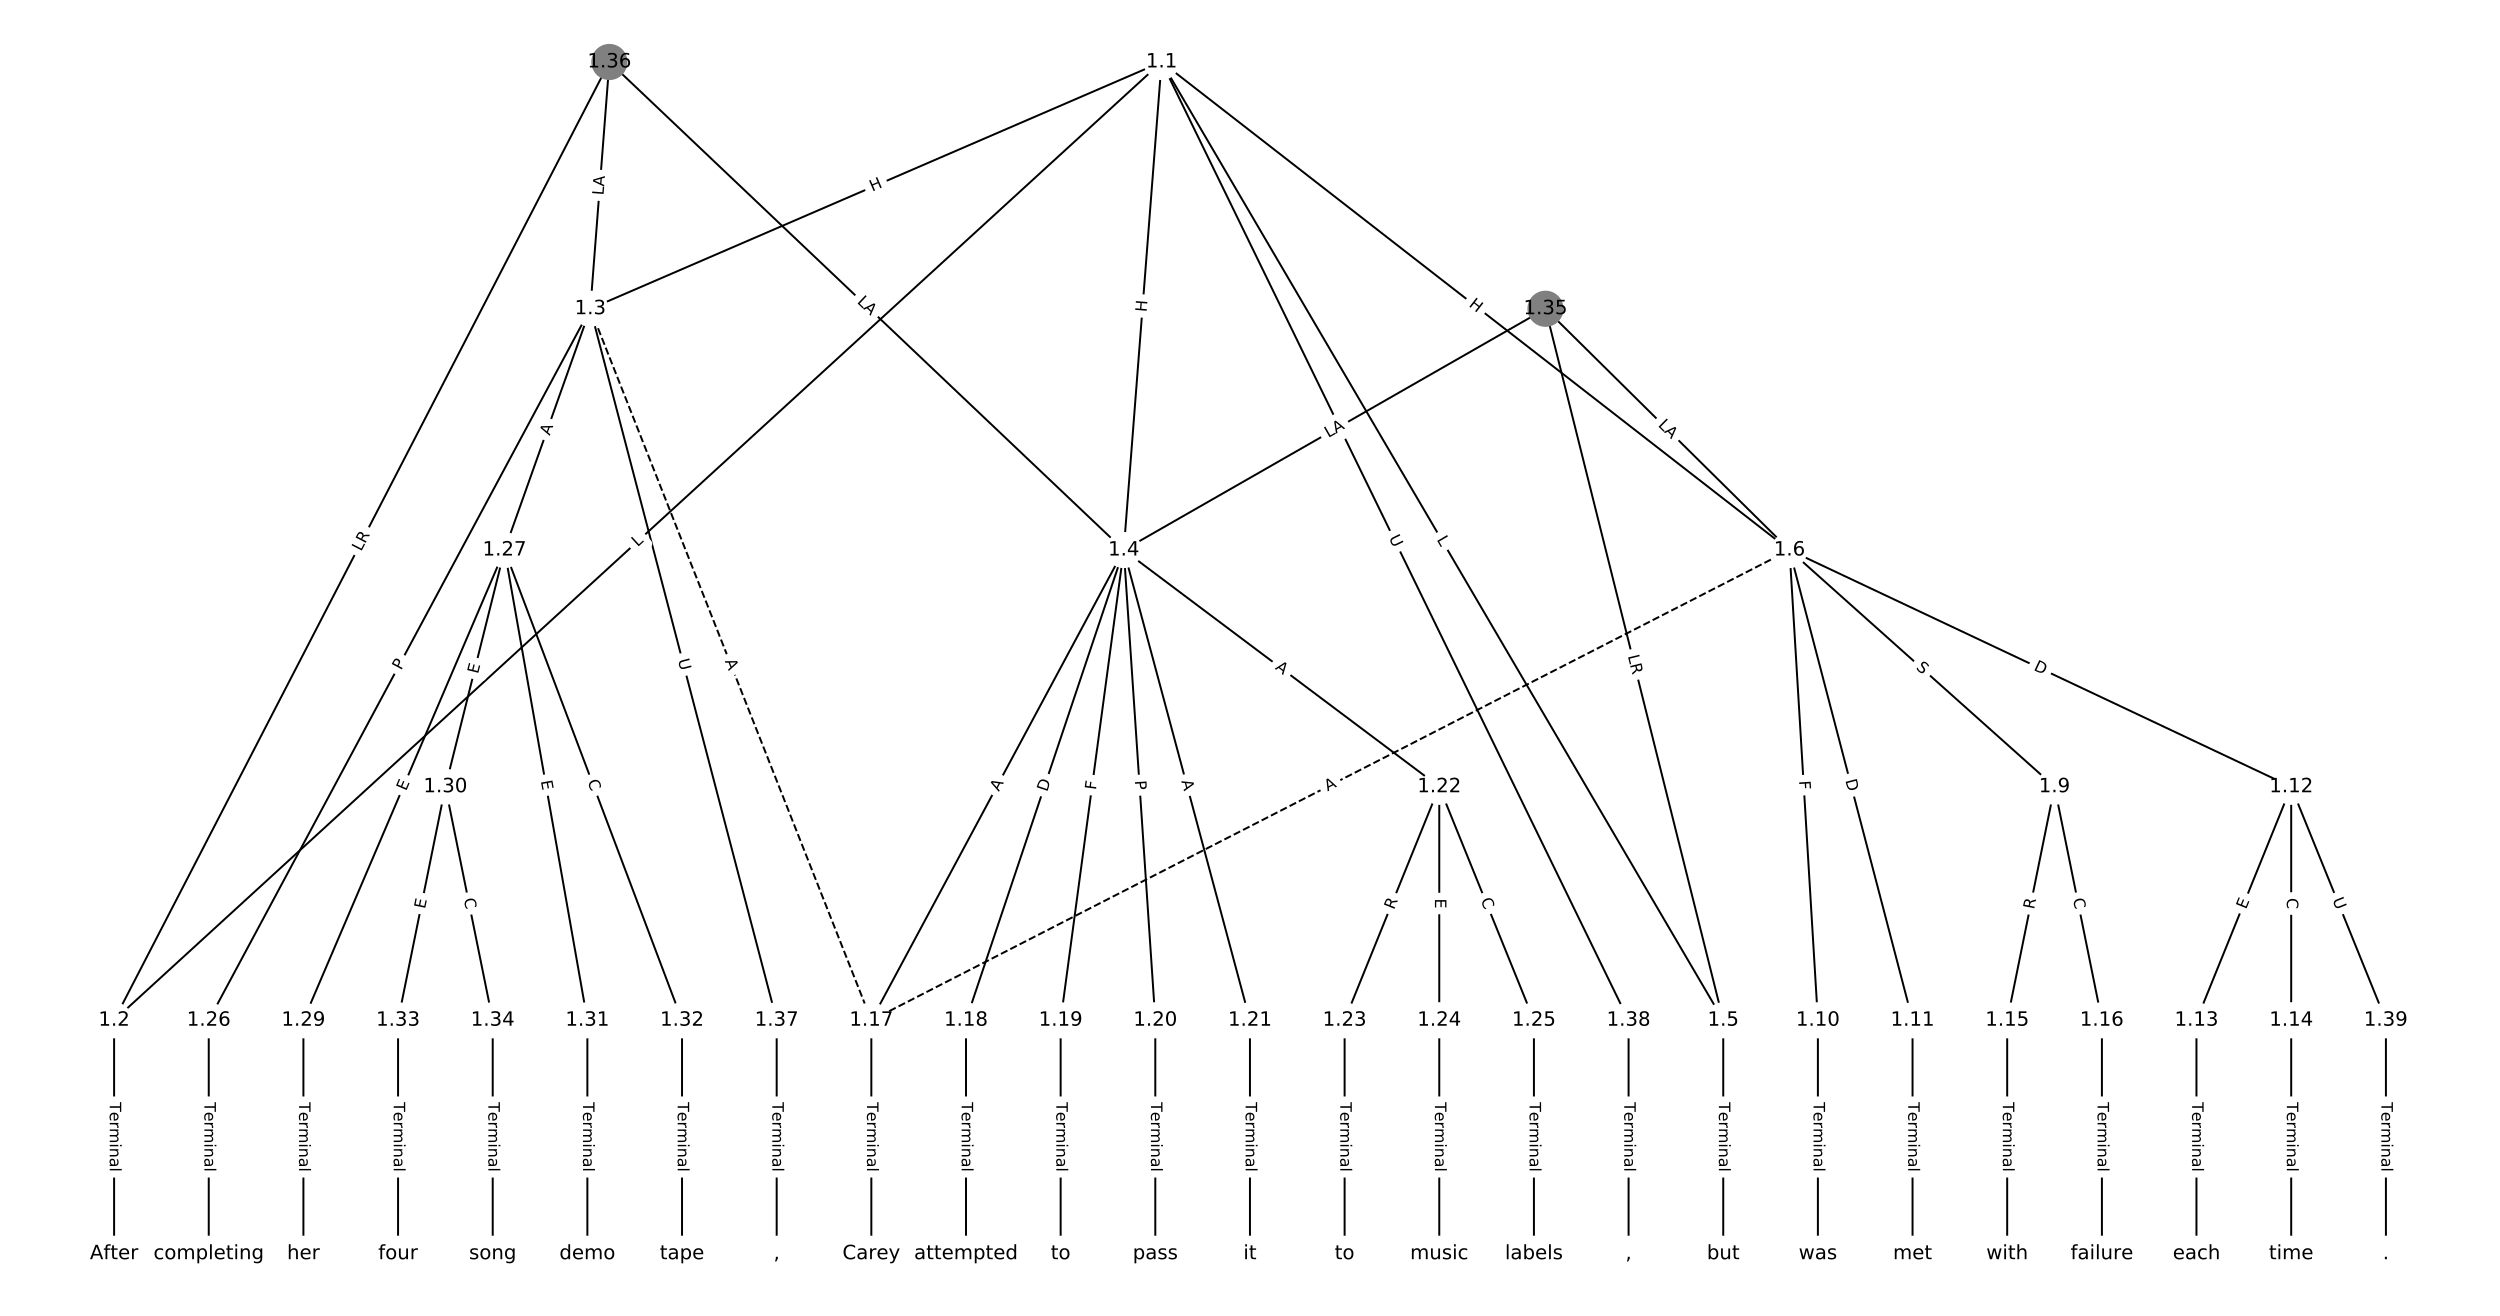 <?xml version="1.0" encoding="UTF-8"?>
<!DOCTYPE svg  PUBLIC '-//W3C//DTD SVG 1.1//EN'  'http://www.w3.org/Graphics/SVG/1.1/DTD/svg11.dtd'>
<svg width="1266.7pt" height="666.67pt" version="1.1" viewBox="0 0 1266.7 666.67" xmlns="http://www.w3.org/2000/svg" xmlns:xlink="http://www.w3.org/1999/xlink">
<defs>
<style type="text/css">*{stroke-linecap:butt;stroke-linejoin:round;}</style>
</defs>
<path d="m0 666.67h1266.7v-666.67h-1266.7z" fill="#fff"/>
<g fill="none" stroke="#000">
<path d="m588.55 31.41-530.74 485.55" clip-path="url(#a)"/>
<path d="m588.55 31.41-289.44 125.04" clip-path="url(#a)"/>
<path d="m588.55 31.41-19.167 247.3" clip-path="url(#a)"/>
<path d="m588.55 31.41 284.58 485.55" clip-path="url(#a)"/>
<path d="m588.55 31.41 318.15 247.3" clip-path="url(#a)"/>
<path d="m588.55 31.41 236.62 485.55" clip-path="url(#a)"/>
<path d="m57.812 516.96v118.3" clip-path="url(#a)"/>
<path d="m299.11 156.45 142.38 360.5" clip-path="url(#a)" stroke-dasharray="3.7,1.6"/>
<path d="m299.11 156.45-193.34 360.5" clip-path="url(#a)"/>
<path d="m299.11 156.45-43.464 122.26" clip-path="url(#a)"/>
<path d="m299.11 156.45 94.421 360.5" clip-path="url(#a)"/>
<path d="m569.39 278.71-127.89 238.25" clip-path="url(#a)"/>
<path d="m569.39 278.71-79.934 238.25" clip-path="url(#a)"/>
<path d="m569.39 278.71-31.973 238.25" clip-path="url(#a)"/>
<path d="m569.39 278.71 15.987 238.25" clip-path="url(#a)"/>
<path d="m569.39 278.71 63.947 238.25" clip-path="url(#a)"/>
<path d="m569.39 278.71 159.87 119.95" clip-path="url(#a)"/>
<path d="m873.13 516.96v118.3" clip-path="url(#a)"/>
<path d="m906.71 278.71 134.29 119.95" clip-path="url(#a)"/>
<path d="m906.71 278.71 14.388 238.25" clip-path="url(#a)"/>
<path d="m906.71 278.71 62.348 238.25" clip-path="url(#a)"/>
<path d="m906.71 278.71 254.19 119.95" clip-path="url(#a)"/>
<path d="m906.71 278.71-465.21 238.25" clip-path="url(#a)" stroke-dasharray="3.7,1.6"/>
<path d="m1041 398.65-23.98 118.3" clip-path="url(#a)"/>
<path d="m1041 398.65 23.98 118.3" clip-path="url(#a)"/>
<path d="m921.09 516.96v118.3" clip-path="url(#a)"/>
<path d="m969.05 516.96v118.3" clip-path="url(#a)"/>
<path d="m1160.9 398.65-47.96 118.3" clip-path="url(#a)"/>
<path d="m1160.9 398.65v118.3" clip-path="url(#a)"/>
<path d="m1160.9 398.65 47.96 118.3" clip-path="url(#a)"/>
<path d="m1112.9 516.96v118.3" clip-path="url(#a)"/>
<path d="m1160.9 516.96v118.3" clip-path="url(#a)"/>
<path d="m1017 516.96v118.3" clip-path="url(#a)"/>
<path d="m1065 516.96v118.3" clip-path="url(#a)"/>
<path d="m441.49 516.96v118.3" clip-path="url(#a)"/>
<path d="m489.45 516.96v118.3" clip-path="url(#a)"/>
<path d="m537.41 516.96v118.3" clip-path="url(#a)"/>
<path d="m585.37 516.96v118.3" clip-path="url(#a)"/>
<path d="m633.33 516.96v118.3" clip-path="url(#a)"/>
<path d="m729.25 398.65-47.96 118.3" clip-path="url(#a)"/>
<path d="m729.25 398.65v118.3" clip-path="url(#a)"/>
<path d="m729.25 398.65 47.96 118.3" clip-path="url(#a)"/>
<path d="m681.29 516.96v118.3" clip-path="url(#a)"/>
<path d="m729.25 516.96v118.3" clip-path="url(#a)"/>
<path d="m777.21 516.96v118.3" clip-path="url(#a)"/>
<path d="m105.77 516.96v118.3" clip-path="url(#a)"/>
<path d="m255.65 278.71-101.92 238.25" clip-path="url(#a)"/>
<path d="m255.65 278.71-29.975 119.95" clip-path="url(#a)"/>
<path d="m255.65 278.71 41.965 238.25" clip-path="url(#a)"/>
<path d="m255.65 278.71 89.925 238.25" clip-path="url(#a)"/>
<path d="m153.73 516.96v118.3" clip-path="url(#a)"/>
<path d="m225.67 398.65-23.98 118.3" clip-path="url(#a)"/>
<path d="m225.67 398.65 23.98 118.3" clip-path="url(#a)"/>
<path d="m297.61 516.96v118.3" clip-path="url(#a)"/>
<path d="m345.57 516.96v118.3" clip-path="url(#a)"/>
<path d="m201.69 516.96v118.3" clip-path="url(#a)"/>
<path d="m249.65 516.96v118.3" clip-path="url(#a)"/>
<path d="m783.08 156.45-213.69 122.26" clip-path="url(#a)"/>
<path d="m783.08 156.45 90.058 360.5" clip-path="url(#a)"/>
<path d="m783.08 156.45 123.63 122.26" clip-path="url(#a)"/>
<path d="m308.77 31.41-250.96 485.55" clip-path="url(#a)"/>
<path d="m308.77 31.41-9.659 125.04" clip-path="url(#a)"/>
<path d="m308.77 31.41 260.62 247.3" clip-path="url(#a)"/>
<path d="m393.53 516.96v118.3" clip-path="url(#a)"/>
<path d="m825.17 516.96v118.3" clip-path="url(#a)"/>
<path d="m1208.9 516.96v118.3" clip-path="url(#a)"/>
</g>
<path d="m325.77 280.31 3.289-3.009q1.771-1.62 0.151-3.391l-5.226-5.713q-1.62-1.771-3.391-0.151l-3.289 3.009q-1.771 1.62-0.151 3.391l5.226 5.713q1.62 1.771 3.391 0.151z" clip-path="url(#a)" fill="#fff" stroke="#fff"/>
<g clip-path="url(#a)">
<defs>
<path id="q" d="m9.812 72.906h9.859v-64.609h35.5v-8.297h-45.359z"/>
</defs>
<g transform="translate(323.03 277.32) rotate(-42.454) scale(.08 -.08)">
<use xlink:href="#q"/>
</g>
</g>
<path d="m443.56 100.88 5.523-2.386q2.203-0.952 1.251-3.155l-3.071-7.108q-0.952-2.203-3.155-1.251l-5.523 2.386q-2.203 0.952-1.251 3.155l3.071 7.108q0.952 2.203 3.155 1.251z" clip-path="url(#a)" fill="#fff" stroke="#fff"/>
<g clip-path="url(#a)">
<defs>
<path id="ae" d="m9.812 72.906h9.859v-29.891h35.844v29.891h9.859v-72.906h-9.859v34.719h-35.844v-34.719h-9.859z"/>
</defs>
<g transform="translate(441.95 97.15) rotate(-23.365) scale(.08 -.08)">
<use xlink:href="#ae"/>
</g>
</g>
<path d="m584.99 158.54 0.465-5.998q0.185-2.393-2.207-2.578l-7.719-0.598q-2.393-0.185-2.578 2.207l-0.465 5.998q-0.185 2.393 2.207 2.578l7.719 0.598q2.393 0.185 2.578-2.207z" clip-path="url(#a)" fill="#fff" stroke="#fff"/>
<g clip-path="url(#a)">
<g transform="translate(580.94 158.23) rotate(-85.568) scale(.08 -.08)">
<use xlink:href="#ae"/>
</g>
</g>
<path d="m724.31 275.43 2.254 3.846q1.214 2.071 3.284 0.857l6.68-3.915q2.071-1.214 0.857-3.284l-2.254-3.846q-1.214-2.071-3.284-0.857l-6.68 3.915q-2.071 1.214-0.857 3.284z" clip-path="url(#a)" fill="#fff" stroke="#fff"/>
<g clip-path="url(#a)">
<g transform="translate(727.81 273.38) rotate(59.625) scale(.08 -.08)">
<use xlink:href="#q"/>
</g>
</g>
<path d="m741.41 158.16 4.75 3.692q1.895 1.473 3.368-0.422l4.752-6.113q1.473-1.895-0.422-3.368l-4.75-3.692q-1.895-1.473-3.368 0.422l-4.752 6.113q-1.473 1.895 0.422 3.368z" clip-path="url(#a)" fill="#fff" stroke="#fff"/>
<g clip-path="url(#a)">
<g transform="translate(743.9 154.96) rotate(37.858) scale(.08 -.08)">
<use xlink:href="#ae"/>
</g>
</g>
<path d="m699.94 274.3 2.565 5.263q1.051 2.158 3.209 1.106l6.96-3.392q2.157-1.051 1.106-3.209l-2.565-5.263q-1.051-2.158-3.209-1.106l-6.96 3.392q-2.158 1.051-1.106 3.209z" clip-path="url(#a)" fill="#fff" stroke="#fff"/>
<g clip-path="url(#a)">
<defs>
<path id="ad" d="m8.688 72.906h9.922v-44.297q0-11.719 4.234-16.875 4.25-5.141 13.781-5.141 9.469 0 13.719 5.141 4.25 5.156 4.25 16.875v44.297h9.906v-45.516q0-14.25-7.062-21.531-7.047-7.281-20.812-7.281-13.828 0-20.891 7.281-7.047 7.281-7.047 21.531z"/>
</defs>
<g transform="translate(703.6 272.52) rotate(64.019) scale(.08 -.08)">
<use xlink:href="#ad"/>
</g>
</g>
<path d="m51.541 558.46v35.285q0 2.4 2.4 2.4h7.742q2.4 0 2.4-2.4v-35.285q0-2.4-2.4-2.4h-7.742q-2.4 0-2.4 2.4z" clip-path="url(#a)" fill="#fff" stroke="#fff"/>
<g clip-path="url(#a)">
<defs>
<path id="l" d="m-0.297 72.906h61.672v-8.312h-25.875v-64.594h-9.906v64.594h-25.891z"/>
<path id="d" d="m56.203 29.594v-4.391h-41.312q0.594-9.281 5.594-14.141t13.938-4.859q5.172 0 10.031 1.266t9.656 3.812v-8.5q-4.844-2.047-9.922-3.125t-10.297-1.078q-13.094 0-20.734 7.609-7.641 7.625-7.641 20.625 0 13.422 7.25 21.297 7.25 7.891 19.562 7.891 11.031 0 17.453-7.109 6.422-7.094 6.422-19.297zm-8.984 2.641q-0.094 7.359-4.125 11.75-4.031 4.406-10.672 4.406-7.516 0-12.031-4.25t-5.203-11.969z"/>
<path id="i" d="m41.109 46.297q-1.516 0.875-3.297 1.281-1.781 0.422-3.922 0.422-7.625 0-11.703-4.953t-4.078-14.234v-28.812h-9.031v54.688h9.031v-8.5q2.844 4.984 7.375 7.391 4.547 2.422 11.047 2.422 0.922 0 2.047-0.125 1.125-0.109 2.484-0.359z"/>
<path id="g" d="m52 44.188q3.375 6.062 8.062 8.938t11.031 2.875q8.547 0 13.188-5.984 4.641-5.969 4.641-17v-33.016h-9.031v32.719q0 7.859-2.797 11.656-2.781 3.812-8.484 3.812-6.984 0-11.047-4.641-4.047-4.625-4.047-12.641v-30.906h-9.031v32.719q0 7.906-2.781 11.688t-8.594 3.781q-6.891 0-10.953-4.656-4.047-4.656-4.047-12.625v-30.906h-9.031v54.688h9.031v-8.5q3.078 5.031 7.375 7.422t10.203 2.391q5.969 0 10.141-3.031 4.172-3.016 6.172-8.781z"/>
<path id="h" d="m9.422 54.688h8.984v-54.688h-8.984zm0 21.297h8.984v-11.391h-8.984z"/>
<path id="k" d="m54.891 33.016v-33.016h-8.984v32.719q0 7.766-3.031 11.609-3.031 3.859-9.078 3.859-7.281 0-11.484-4.641-4.203-4.625-4.203-12.641v-30.906h-9.031v54.688h9.031v-8.5q3.234 4.938 7.594 7.375 4.375 2.438 10.094 2.438 9.422 0 14.25-5.828 4.844-5.828 4.844-17.156z"/>
<path id="f" d="m34.281 27.484q-10.891 0-15.094-2.484t-4.203-8.5q0-4.781 3.156-7.594 3.156-2.797 8.562-2.797 7.484 0 12 5.297t4.516 14.078v2zm17.922 3.719v-31.203h-8.984v8.297q-3.078-4.969-7.672-7.344t-11.234-2.375q-8.391 0-13.359 4.719-4.953 4.719-4.953 12.625 0 9.219 6.172 13.906 6.188 4.688 18.438 4.688h12.609v0.891q0 6.203-4.078 9.594t-11.453 3.391q-4.688 0-9.141-1.125-4.438-1.125-8.531-3.375v8.312q4.922 1.906 9.562 2.844 4.641 0.953 9.031 0.953 11.875 0 17.734-6.156 5.859-6.141 5.859-18.641z"/>
<path id="j" d="m9.422 75.984h8.984v-75.984h-8.984z"/>
</defs>
<g transform="translate(55.604 558.46) rotate(90) scale(.08 -.08)">
<use xlink:href="#l"/>
<use x="60.818" xlink:href="#d"/>
<use x="122.342" xlink:href="#i"/>
<use x="163.439" xlink:href="#g"/>
<use x="260.852" xlink:href="#h"/>
<use x="288.635" xlink:href="#k"/>
<use x="352.014" xlink:href="#f"/>
<use x="413.293" xlink:href="#j"/>
</g>
</g>
<path d="m363.46 336.46 2.01 5.09q0.882 2.232 3.114 1.351l7.201-2.844q2.232-0.882 1.351-3.114l-2.01-5.09q-0.882-2.232-3.114-1.351l-7.201 2.844q-2.232 0.882-1.351 3.114z" clip-path="url(#a)" fill="#fff" stroke="#fff"/>
<g clip-path="url(#a)">
<defs>
<path id="p" d="m34.188 63.188-13.391-36.281h26.812zm-5.578 9.719h11.188l27.781-72.906h-10.25l-6.641 18.703h-32.859l-6.641-18.703h-10.406z"/>
</defs>
<g transform="translate(367.24 334.97) rotate(68.448) scale(.08 -.08)">
<use xlink:href="#p"/>
</g>
</g>
<path d="m206.83 341.79 2.28-4.251q1.134-2.115-0.981-3.249l-6.823-3.659q-2.115-1.134-3.249 0.981l-2.28 4.251q-1.134 2.115 0.981 3.249l6.823 3.659q2.115 1.134 3.249-0.981z" clip-path="url(#a)" fill="#fff" stroke="#fff"/>
<g clip-path="url(#a)">
<defs>
<path id="al" d="m19.672 64.797v-27.391h12.406q6.891 0 10.641 3.562 3.766 3.562 3.766 10.156 0 6.547-3.766 10.109-3.75 3.562-10.641 3.562zm-9.859 8.109h22.266q12.266 0 18.531-5.547 6.281-5.547 6.281-16.234 0-10.797-6.281-16.312-6.266-5.516-18.531-5.516h-12.406v-29.297h-9.859z"/>
</defs>
<g transform="translate(203.25 339.87) rotate(-61.795) scale(.08 -.08)">
<use xlink:href="#al"/>
</g>
</g>
<path d="m282.37 222.26 1.833-5.156q0.804-2.261-1.457-3.065l-7.295-2.594q-2.261-0.804-3.065 1.457l-1.833 5.156q-0.804 2.261 1.457 3.065l7.295 2.594q2.261 0.804 3.065-1.457z" clip-path="url(#a)" fill="#fff" stroke="#fff"/>
<g clip-path="url(#a)">
<g transform="translate(278.54 220.9) rotate(-70.429) scale(.08 -.08)">
<use xlink:href="#p"/>
</g>
</g>
<path d="m339.51 335.46 1.484 5.664q0.608 2.322 2.93 1.714l7.49-1.962q2.322-0.608 1.714-2.93l-1.484-5.664q-0.608-2.322-2.93-1.714l-7.49 1.962q-2.322 0.608-1.714 2.93z" clip-path="url(#a)" fill="#fff" stroke="#fff"/>
<g clip-path="url(#a)">
<g transform="translate(343.44 334.43) rotate(75.323) scale(.08 -.08)">
<use xlink:href="#ad"/>
</g>
</g>
<path d="m509.67 403.21 2.588-4.822q1.135-2.115-0.979-3.25l-6.822-3.662q-2.115-1.135-3.25 0.979l-2.588 4.822q-1.135 2.115 0.979 3.25l6.822 3.662q2.115 1.135 3.25-0.979z" clip-path="url(#a)" fill="#fff" stroke="#fff"/>
<g clip-path="url(#a)">
<g transform="translate(506.09 401.29) rotate(-61.773) scale(.08 -.08)">
<use xlink:href="#p"/>
</g>
</g>
<path d="m534.39 402.75 1.959-5.84q0.763-2.275-1.512-3.039l-7.34-2.463q-2.275-0.763-3.039 1.512l-1.959 5.84q-0.763 2.275 1.512 3.039l7.34 2.463q2.275 0.763 3.039-1.512z" clip-path="url(#a)" fill="#fff" stroke="#fff"/>
<g clip-path="url(#a)">
<defs>
<path id="af" d="m19.672 64.797v-56.688h11.922q15.094 0 22.094 6.828 7 6.844 7 21.594 0 14.641-7 21.453t-22.094 6.812zm-9.859 8.109h20.266q21.188 0 31.094-8.812 9.922-8.812 9.922-27.562 0-18.859-9.969-27.703-9.953-8.828-31.047-8.828h-20.266z"/>
</defs>
<g transform="translate(530.53 401.45) rotate(-71.453) scale(.08 -.08)">
<use xlink:href="#af"/>
</g>
</g>
<path d="m559.31 400.95 0.612-4.56q0.319-2.379-2.059-2.698l-7.674-1.03q-2.379-0.319-2.698 2.059l-0.612 4.56q-0.319 2.379 2.059 2.698l7.674 1.03q2.379 0.319 2.698-2.059z" clip-path="url(#a)" fill="#fff" stroke="#fff"/>
<g clip-path="url(#a)">
<defs>
<path id="am" d="m9.812 72.906h41.891v-8.312h-32.031v-21.484h28.906v-8.297h-28.906v-34.812h-9.859z"/>
</defs>
<g transform="translate(555.28 400.41) rotate(-82.356) scale(.08 -.08)">
<use xlink:href="#am"/>
</g>
</g>
<path d="m570.96 395.85 0.323 4.813q0.161 2.395 2.555 2.234l7.725-0.518q2.395-0.161 2.234-2.555l-0.323-4.813q-0.161-2.395-2.555-2.234l-7.725 0.518q-2.395 0.161-2.234 2.555z" clip-path="url(#a)" fill="#fff" stroke="#fff"/>
<g clip-path="url(#a)">
<g transform="translate(575.02 395.57) rotate(86.161) scale(.08 -.08)">
<use xlink:href="#al"/>
</g>
</g>
<path d="m594.59 396.82 1.419 5.285q0.622 2.318 2.94 1.696l7.478-2.007q2.318-0.622 1.696-2.94l-1.419-5.285q-0.622-2.318-2.94-1.696l-7.478 2.007q-2.318 0.622-1.696 2.94z" clip-path="url(#a)" fill="#fff" stroke="#fff"/>
<g clip-path="url(#a)">
<g transform="translate(598.52 395.76) rotate(74.976) scale(.08 -.08)">
<use xlink:href="#p"/>
</g>
</g>
<path d="m643.37 342.06 4.377 3.284q1.92 1.44 3.36-0.479l4.647-6.193q1.44-1.92-0.479-3.36l-4.377-3.284q-1.92-1.44-3.36 0.479l-4.647 6.193q-1.44 1.92 0.479 3.36z" clip-path="url(#a)" fill="#fff" stroke="#fff"/>
<g clip-path="url(#a)">
<g transform="translate(645.81 338.81) rotate(36.881) scale(.08 -.08)">
<use xlink:href="#p"/>
</g>
</g>
<path d="m866.86 558.46v35.285q0 2.4 2.4 2.4h7.742q2.4 0 2.4-2.4v-35.285q0-2.4-2.4-2.4h-7.742q-2.4 0-2.4 2.4z" clip-path="url(#a)" fill="#fff" stroke="#fff"/>
<g clip-path="url(#a)">
<g transform="translate(870.93 558.46) rotate(90) scale(.08 -.08)">
<use xlink:href="#l"/>
<use x="60.818" xlink:href="#d"/>
<use x="122.342" xlink:href="#i"/>
<use x="163.439" xlink:href="#g"/>
<use x="260.852" xlink:href="#h"/>
<use x="288.635" xlink:href="#k"/>
<use x="352.014" xlink:href="#f"/>
<use x="413.293" xlink:href="#j"/>
</g>
</g>
<path d="m967.78 341.67 3.788 3.383q1.79 1.599 3.389-0.191l5.158-5.774q1.599-1.79-0.191-3.389l-3.788-3.383q-1.79-1.599-3.389 0.191l-5.158 5.774q-1.599 1.79 0.191 3.389z" clip-path="url(#a)" fill="#fff" stroke="#fff"/>
<g clip-path="url(#a)">
<defs>
<path id="as" d="m53.516 70.516v-9.625q-5.609 2.688-10.594 4-4.984 1.328-9.625 1.328-8.047 0-12.422-3.125t-4.375-8.891q0-4.844 2.906-7.312 2.906-2.453 11.016-3.969l5.953-1.219q11.031-2.109 16.281-7.406t5.25-14.172q0-10.609-7.109-16.078-7.094-5.469-20.812-5.469-5.172 0-11.016 1.172-5.828 1.172-12.078 3.469v10.156q6-3.359 11.766-5.078 5.766-1.703 11.328-1.703 8.438 0 13.031 3.312 4.594 3.328 4.594 9.484 0 5.359-3.297 8.391t-10.812 4.547l-6.016 1.172q-11.031 2.188-15.969 6.875-4.922 4.688-4.922 13.047 0 9.672 6.812 15.234t18.766 5.562q5.141 0 10.453-0.938 5.328-0.922 10.891-2.766z"/>
</defs>
<g transform="translate(970.49 338.64) rotate(41.771) scale(.08 -.08)">
<use xlink:href="#as"/>
</g>
</g>
<path d="m907.5 395.91 0.277 4.593q0.145 2.396 2.54 2.251l7.728-0.467q2.396-0.145 2.251-2.54l-0.277-4.593q-0.145-2.396-2.54-2.251l-7.728 0.467q-2.396 0.145-2.251 2.54z" clip-path="url(#a)" fill="#fff" stroke="#fff"/>
<g clip-path="url(#a)">
<g transform="translate(911.56 395.67) rotate(86.544) scale(.08 -.08)">
<use xlink:href="#am"/>
</g>
</g>
<path d="m931.03 396.44 1.56 5.959q0.608 2.322 2.929 1.714l7.49-1.96q2.322-0.608 1.714-2.929l-1.56-5.959q-0.608-2.322-2.929-1.714l-7.49 1.96q-2.322 0.608-1.714 2.929z" clip-path="url(#a)" fill="#fff" stroke="#fff"/>
<g clip-path="url(#a)">
<g transform="translate(934.96 395.41) rotate(75.335) scale(.08 -.08)">
<use xlink:href="#af"/>
</g>
</g>
<path d="m1028.3 343.04 5.571 2.629q2.171 1.024 3.195-1.146l3.304-7.002q1.024-2.171-1.146-3.195l-5.571-2.629q-2.171-1.024-3.195 1.146l-3.304 7.002q-1.024 2.171 1.146 3.195z" clip-path="url(#a)" fill="#fff" stroke="#fff"/>
<g clip-path="url(#a)">
<g transform="translate(1030.1 339.36) rotate(25.262) scale(.08 -.08)">
<use xlink:href="#af"/>
</g>
</g>
<path d="m674.52 404.66 4.871-2.494q2.136-1.094 1.042-3.23l-3.529-6.891q-1.094-2.136-3.23-1.042l-4.871 2.494q-2.136 1.094-1.042 3.23l3.529 6.891q1.094 2.136 3.23 1.042z" clip-path="url(#a)" fill="#fff" stroke="#fff"/>
<g clip-path="url(#a)">
<g transform="translate(672.67 401.04) rotate(-27.118) scale(.08 -.08)">
<use xlink:href="#p"/>
</g>
</g>
<path d="m1034.6 461.78 1.104-5.448q0.477-2.352-1.875-2.829l-7.588-1.538q-2.352-0.477-2.829 1.875l-1.104 5.448q-0.477 2.352 1.875 2.829l7.588 1.538q2.352 0.477 2.829-1.875z" clip-path="url(#a)" fill="#fff" stroke="#fff"/>
<g clip-path="url(#a)">
<defs>
<path id="v" d="m44.391 34.188q3.172-1.078 6.172-4.594t6.031-9.672l10.016-19.922h-10.609l-9.312 18.703q-3.625 7.328-7.016 9.719t-9.25 2.391h-10.75v-30.812h-9.859v72.906h22.266q12.5 0 18.656-5.234 6.156-5.219 6.156-15.766 0-6.891-3.203-11.438-3.203-4.531-9.297-6.281zm-24.719 30.609v-25.875h12.406q7.125 0 10.766 3.297t3.641 9.688-3.641 9.641-10.766 3.25z"/>
</defs>
<g transform="translate(1030.6 460.97) rotate(-78.541) scale(.08 -.08)">
<use xlink:href="#v"/>
</g>
</g>
<path d="m1046.3 456.31 1.11 5.475q0.477 2.352 2.829 1.875l7.588-1.538q2.352-0.477 1.875-2.829l-1.11-5.475q-0.477-2.352-2.829-1.875l-7.588 1.538q-2.352 0.477-1.875 2.829z" clip-path="url(#a)" fill="#fff" stroke="#fff"/>
<g clip-path="url(#a)">
<defs>
<path id="s" d="m64.406 67.281v-10.391q-4.984 4.641-10.625 6.922-5.641 2.297-11.984 2.297-12.5 0-19.141-7.641t-6.641-22.094q0-14.406 6.641-22.047t19.141-7.641q6.344 0 11.984 2.297t10.625 6.938v-10.312q-5.172-3.516-10.969-5.281-5.781-1.75-12.219-1.75-16.562 0-26.094 10.125-9.516 10.141-9.516 27.672 0 17.578 9.516 27.703 9.531 10.141 26.094 10.141 6.531 0 12.312-1.734 5.797-1.734 10.875-5.203z"/>
</defs>
<g transform="translate(1050.3 455.51) rotate(78.541) scale(.08 -.08)">
<use xlink:href="#s"/>
</g>
</g>
<path d="m914.82 558.46v35.285q0 2.4 2.4 2.4h7.742q2.4 0 2.4-2.4v-35.285q0-2.4-2.4-2.4h-7.742q-2.4 0-2.4 2.4z" clip-path="url(#a)" fill="#fff" stroke="#fff"/>
<g clip-path="url(#a)">
<g transform="translate(918.89 558.46) rotate(90) scale(.08 -.08)">
<use xlink:href="#l"/>
<use x="60.818" xlink:href="#d"/>
<use x="122.342" xlink:href="#i"/>
<use x="163.439" xlink:href="#g"/>
<use x="260.852" xlink:href="#h"/>
<use x="288.635" xlink:href="#k"/>
<use x="352.014" xlink:href="#f"/>
<use x="413.293" xlink:href="#j"/>
</g>
</g>
<path d="m962.78 558.46v35.285q0 2.4 2.4 2.4h7.742q2.4 0 2.4-2.4v-35.285q0-2.4-2.4-2.4h-7.742q-2.4 0-2.4 2.4z" clip-path="url(#a)" fill="#fff" stroke="#fff"/>
<g clip-path="url(#a)">
<g transform="translate(966.85 558.46) rotate(90) scale(.08 -.08)">
<use xlink:href="#l"/>
<use x="60.818" xlink:href="#d"/>
<use x="122.342" xlink:href="#i"/>
<use x="163.439" xlink:href="#g"/>
<use x="260.852" xlink:href="#h"/>
<use x="288.635" xlink:href="#k"/>
<use x="352.014" xlink:href="#f"/>
<use x="413.293" xlink:href="#j"/>
</g>
</g>
<path d="m1141.8 462.5 1.899-4.685q0.902-2.224-1.323-3.126l-7.175-2.909q-2.224-0.902-3.126 1.323l-1.899 4.685q-0.902 2.224 1.323 3.126l7.175 2.909q2.224 0.902 3.126-1.323z" clip-path="url(#a)" fill="#fff" stroke="#fff"/>
<g clip-path="url(#a)">
<defs>
<path id="r" d="m9.812 72.906h46.094v-8.312h-36.234v-21.578h34.719v-8.297h-34.719v-26.422h37.109v-8.297h-46.969z"/>
</defs>
<g transform="translate(1138 460.98) rotate(-67.932) scale(.08 -.08)">
<use xlink:href="#r"/>
</g>
</g>
<path d="m1154.6 455.01v5.586q0 2.4 2.4 2.4h7.742q2.4 0 2.4-2.4v-5.586q0-2.4-2.4-2.4h-7.742q-2.4 0-2.4 2.4z" clip-path="url(#a)" fill="#fff" stroke="#fff"/>
<g clip-path="url(#a)">
<g transform="translate(1158.7 455.01) rotate(90) scale(.08 -.08)">
<use xlink:href="#s"/>
</g>
</g>
<path d="m1178 457.45 2.2 5.426q0.902 2.224 3.126 1.323l7.175-2.909q2.224-0.902 1.323-3.126l-2.2-5.426q-0.902-2.224-3.126-1.323l-7.175 2.909q-2.224 0.902-1.323 3.126z" clip-path="url(#a)" fill="#fff" stroke="#fff"/>
<g clip-path="url(#a)">
<g transform="translate(1181.7 455.92) rotate(67.932) scale(.08 -.08)">
<use xlink:href="#ad"/>
</g>
</g>
<path d="m1106.7 558.46v35.285q0 2.4 2.4 2.4h7.742q2.4 0 2.4-2.4v-35.285q0-2.4-2.4-2.4h-7.742q-2.4 0-2.4 2.4z" clip-path="url(#a)" fill="#fff" stroke="#fff"/>
<g clip-path="url(#a)">
<g transform="translate(1110.7 558.46) rotate(90) scale(.08 -.08)">
<use xlink:href="#l"/>
<use x="60.818" xlink:href="#d"/>
<use x="122.342" xlink:href="#i"/>
<use x="163.439" xlink:href="#g"/>
<use x="260.852" xlink:href="#h"/>
<use x="288.635" xlink:href="#k"/>
<use x="352.014" xlink:href="#f"/>
<use x="413.293" xlink:href="#j"/>
</g>
</g>
<path d="m1154.6 558.46v35.285q0 2.4 2.4 2.4h7.742q2.4 0 2.4-2.4v-35.285q0-2.4-2.4-2.4h-7.742q-2.4 0-2.4 2.4z" clip-path="url(#a)" fill="#fff" stroke="#fff"/>
<g clip-path="url(#a)">
<g transform="translate(1158.7 558.46) rotate(90) scale(.08 -.08)">
<use xlink:href="#l"/>
<use x="60.818" xlink:href="#d"/>
<use x="122.342" xlink:href="#i"/>
<use x="163.439" xlink:href="#g"/>
<use x="260.852" xlink:href="#h"/>
<use x="288.635" xlink:href="#k"/>
<use x="352.014" xlink:href="#f"/>
<use x="413.293" xlink:href="#j"/>
</g>
</g>
<path d="m1010.7 558.46v35.285q0 2.4 2.4 2.4h7.742q2.4 0 2.4-2.4v-35.285q0-2.4-2.4-2.4h-7.742q-2.4 0-2.4 2.4z" clip-path="url(#a)" fill="#fff" stroke="#fff"/>
<g clip-path="url(#a)">
<g transform="translate(1014.8 558.46) rotate(90) scale(.08 -.08)">
<use xlink:href="#l"/>
<use x="60.818" xlink:href="#d"/>
<use x="122.342" xlink:href="#i"/>
<use x="163.439" xlink:href="#g"/>
<use x="260.852" xlink:href="#h"/>
<use x="288.635" xlink:href="#k"/>
<use x="352.014" xlink:href="#f"/>
<use x="413.293" xlink:href="#j"/>
</g>
</g>
<path d="m1058.7 558.46v35.285q0 2.4 2.4 2.4h7.742q2.4 0 2.4-2.4v-35.285q0-2.4-2.4-2.4h-7.742q-2.4 0-2.4 2.4z" clip-path="url(#a)" fill="#fff" stroke="#fff"/>
<g clip-path="url(#a)">
<g transform="translate(1062.8 558.46) rotate(90) scale(.08 -.08)">
<use xlink:href="#l"/>
<use x="60.818" xlink:href="#d"/>
<use x="122.342" xlink:href="#i"/>
<use x="163.439" xlink:href="#g"/>
<use x="260.852" xlink:href="#h"/>
<use x="288.635" xlink:href="#k"/>
<use x="352.014" xlink:href="#f"/>
<use x="413.293" xlink:href="#j"/>
</g>
</g>
<path d="m435.22 558.46v35.285q0 2.4 2.4 2.4h7.742q2.4 0 2.4-2.4v-35.285q0-2.4-2.4-2.4h-7.742q-2.4 0-2.4 2.4z" clip-path="url(#a)" fill="#fff" stroke="#fff"/>
<g clip-path="url(#a)">
<g transform="translate(439.29 558.46) rotate(90) scale(.08 -.08)">
<use xlink:href="#l"/>
<use x="60.818" xlink:href="#d"/>
<use x="122.342" xlink:href="#i"/>
<use x="163.439" xlink:href="#g"/>
<use x="260.852" xlink:href="#h"/>
<use x="288.635" xlink:href="#k"/>
<use x="352.014" xlink:href="#f"/>
<use x="413.293" xlink:href="#j"/>
</g>
</g>
<path d="m483.18 558.46v35.285q0 2.4 2.4 2.4h7.742q2.4 0 2.4-2.4v-35.285q0-2.4-2.4-2.4h-7.742q-2.4 0-2.4 2.4z" clip-path="url(#a)" fill="#fff" stroke="#fff"/>
<g clip-path="url(#a)">
<g transform="translate(487.25 558.46) rotate(90) scale(.08 -.08)">
<use xlink:href="#l"/>
<use x="60.818" xlink:href="#d"/>
<use x="122.342" xlink:href="#i"/>
<use x="163.439" xlink:href="#g"/>
<use x="260.852" xlink:href="#h"/>
<use x="288.635" xlink:href="#k"/>
<use x="352.014" xlink:href="#f"/>
<use x="413.293" xlink:href="#j"/>
</g>
</g>
<path d="m531.14 558.46v35.285q0 2.4 2.4 2.4h7.742q2.4 0 2.4-2.4v-35.285q0-2.4-2.4-2.4h-7.742q-2.4 0-2.4 2.4z" clip-path="url(#a)" fill="#fff" stroke="#fff"/>
<g clip-path="url(#a)">
<g transform="translate(535.21 558.46) rotate(90) scale(.08 -.08)">
<use xlink:href="#l"/>
<use x="60.818" xlink:href="#d"/>
<use x="122.342" xlink:href="#i"/>
<use x="163.439" xlink:href="#g"/>
<use x="260.852" xlink:href="#h"/>
<use x="288.635" xlink:href="#k"/>
<use x="352.014" xlink:href="#f"/>
<use x="413.293" xlink:href="#j"/>
</g>
</g>
<path d="m579.1 558.46v35.285q0 2.4 2.4 2.4h7.742q2.4 0 2.4-2.4v-35.285q0-2.4-2.4-2.4h-7.742q-2.4 0-2.4 2.4z" clip-path="url(#a)" fill="#fff" stroke="#fff"/>
<g clip-path="url(#a)">
<g transform="translate(583.17 558.46) rotate(90) scale(.08 -.08)">
<use xlink:href="#l"/>
<use x="60.818" xlink:href="#d"/>
<use x="122.342" xlink:href="#i"/>
<use x="163.439" xlink:href="#g"/>
<use x="260.852" xlink:href="#h"/>
<use x="288.635" xlink:href="#k"/>
<use x="352.014" xlink:href="#f"/>
<use x="413.293" xlink:href="#j"/>
</g>
</g>
<path d="m627.06 558.46v35.285q0 2.4 2.4 2.4h7.742q2.4 0 2.4-2.4v-35.285q0-2.4-2.4-2.4h-7.742q-2.4 0-2.4 2.4z" clip-path="url(#a)" fill="#fff" stroke="#fff"/>
<g clip-path="url(#a)">
<g transform="translate(631.13 558.46) rotate(90) scale(.08 -.08)">
<use xlink:href="#l"/>
<use x="60.818" xlink:href="#d"/>
<use x="122.342" xlink:href="#i"/>
<use x="163.439" xlink:href="#g"/>
<use x="260.852" xlink:href="#h"/>
<use x="288.635" xlink:href="#k"/>
<use x="352.014" xlink:href="#f"/>
<use x="413.293" xlink:href="#j"/>
</g>
</g>
<path d="m710.04 462.74 2.088-5.152q0.902-2.224-1.323-3.126l-7.175-2.909q-2.224-0.902-3.126 1.323l-2.088 5.152q-0.902 2.224 1.323 3.126l7.175 2.909q2.224 0.902 3.126-1.323z" clip-path="url(#a)" fill="#fff" stroke="#fff"/>
<g clip-path="url(#a)">
<g transform="translate(706.28 461.21) rotate(-67.932) scale(.08 -.08)">
<use xlink:href="#v"/>
</g>
</g>
<path d="m722.98 455.28v5.055q0 2.4 2.4 2.4h7.742q2.4 0 2.4-2.4v-5.055q0-2.4-2.4-2.4h-7.742q-2.4 0-2.4 2.4z" clip-path="url(#a)" fill="#fff" stroke="#fff"/>
<g clip-path="url(#a)">
<g transform="translate(727.05 455.28) rotate(90) scale(.08 -.08)">
<use xlink:href="#r"/>
</g>
</g>
<path d="m746.37 457.57 2.099 5.177q0.902 2.224 3.126 1.323l7.175-2.909q2.224-0.902 1.323-3.126l-2.099-5.177q-0.902-2.224-3.126-1.323l-7.175 2.909q-2.224 0.902-1.323 3.126z" clip-path="url(#a)" fill="#fff" stroke="#fff"/>
<g clip-path="url(#a)">
<g transform="translate(750.14 456.05) rotate(67.932) scale(.08 -.08)">
<use xlink:href="#s"/>
</g>
</g>
<path d="m675.02 558.46v35.285q0 2.4 2.4 2.4h7.742q2.4 0 2.4-2.4v-35.285q0-2.4-2.4-2.4h-7.742q-2.4 0-2.4 2.4z" clip-path="url(#a)" fill="#fff" stroke="#fff"/>
<g clip-path="url(#a)">
<g transform="translate(679.09 558.46) rotate(90) scale(.08 -.08)">
<use xlink:href="#l"/>
<use x="60.818" xlink:href="#d"/>
<use x="122.342" xlink:href="#i"/>
<use x="163.439" xlink:href="#g"/>
<use x="260.852" xlink:href="#h"/>
<use x="288.635" xlink:href="#k"/>
<use x="352.014" xlink:href="#f"/>
<use x="413.293" xlink:href="#j"/>
</g>
</g>
<path d="m722.98 558.46v35.285q0 2.4 2.4 2.4h7.742q2.4 0 2.4-2.4v-35.285q0-2.4-2.4-2.4h-7.742q-2.4 0-2.4 2.4z" clip-path="url(#a)" fill="#fff" stroke="#fff"/>
<g clip-path="url(#a)">
<g transform="translate(727.05 558.46) rotate(90) scale(.08 -.08)">
<use xlink:href="#l"/>
<use x="60.818" xlink:href="#d"/>
<use x="122.342" xlink:href="#i"/>
<use x="163.439" xlink:href="#g"/>
<use x="260.852" xlink:href="#h"/>
<use x="288.635" xlink:href="#k"/>
<use x="352.014" xlink:href="#f"/>
<use x="413.293" xlink:href="#j"/>
</g>
</g>
<path d="m770.94 558.46v35.285q0 2.4 2.4 2.4h7.742q2.4 0 2.4-2.4v-35.285q0-2.4-2.4-2.4h-7.742q-2.4 0-2.4 2.4z" clip-path="url(#a)" fill="#fff" stroke="#fff"/>
<g clip-path="url(#a)">
<g transform="translate(775.01 558.46) rotate(90) scale(.08 -.08)">
<use xlink:href="#l"/>
<use x="60.818" xlink:href="#d"/>
<use x="122.342" xlink:href="#i"/>
<use x="163.439" xlink:href="#g"/>
<use x="260.852" xlink:href="#h"/>
<use x="288.635" xlink:href="#k"/>
<use x="352.014" xlink:href="#f"/>
<use x="413.293" xlink:href="#j"/>
</g>
</g>
<path d="m99.501 558.46v35.285q0 2.4 2.4 2.4h7.742q2.4 0 2.4-2.4v-35.285q0-2.4-2.4-2.4h-7.742q-2.4 0-2.4 2.4z" clip-path="url(#a)" fill="#fff" stroke="#fff"/>
<g clip-path="url(#a)">
<g transform="translate(103.56 558.46) rotate(90) scale(.08 -.08)">
<use xlink:href="#l"/>
<use x="60.818" xlink:href="#d"/>
<use x="122.342" xlink:href="#i"/>
<use x="163.439" xlink:href="#g"/>
<use x="260.852" xlink:href="#h"/>
<use x="288.635" xlink:href="#k"/>
<use x="352.014" xlink:href="#f"/>
<use x="413.293" xlink:href="#j"/>
</g>
</g>
<path d="m209.46 402.62 1.988-4.648q0.944-2.207-1.263-3.151l-7.119-3.045q-2.207-0.944-3.151 1.263l-1.988 4.648q-0.944 2.207 1.263 3.151l7.119 3.045q2.207 0.944 3.151-1.263z" clip-path="url(#a)" fill="#fff" stroke="#fff"/>
<g clip-path="url(#a)">
<g transform="translate(205.73 401.02) rotate(-66.84) scale(.08 -.08)">
<use xlink:href="#r"/>
</g>
</g>
<path d="m246.13 342.65 1.226-4.904q0.582-2.328-1.746-2.91l-7.511-1.877q-2.328-0.582-2.91 1.746l-1.226 4.904q-0.582 2.328 1.746 2.91l7.511 1.877q2.328 0.582 2.91-1.746z" clip-path="url(#a)" fill="#fff" stroke="#fff"/>
<g clip-path="url(#a)">
<g transform="translate(242.19 341.67) rotate(-75.969) scale(.08 -.08)">
<use xlink:href="#r"/>
</g>
</g>
<path d="m270.02 396.43 0.877 4.978q0.416 2.364 2.78 1.947l7.625-1.343q2.364-0.416 1.947-2.78l-0.877-4.978q-0.416-2.364-2.78-1.947l-7.625 1.343q-2.364 0.416-1.947 2.78z" clip-path="url(#a)" fill="#fff" stroke="#fff"/>
<g clip-path="url(#a)">
<g transform="translate(274.02 395.73) rotate(80.01) scale(.08 -.08)">
<use xlink:href="#r"/>
</g>
</g>
<path d="m293.76 397.43 1.973 5.226q0.848 2.245 3.093 1.398l7.244-2.734q2.245-0.848 1.398-3.093l-1.973-5.226q-0.848-2.245-3.093-1.398l-7.244 2.734q-2.245 0.848-1.398 3.093z" clip-path="url(#a)" fill="#fff" stroke="#fff"/>
<g clip-path="url(#a)">
<g transform="translate(297.56 396) rotate(69.321) scale(.08 -.08)">
<use xlink:href="#s"/>
</g>
</g>
<path d="m147.46 558.46v35.285q0 2.4 2.4 2.4h7.742q2.4 0 2.4-2.4v-35.285q0-2.4-2.4-2.4h-7.742q-2.4 0-2.4 2.4z" clip-path="url(#a)" fill="#fff" stroke="#fff"/>
<g clip-path="url(#a)">
<g transform="translate(151.52 558.46) rotate(90) scale(.08 -.08)">
<use xlink:href="#l"/>
<use x="60.818" xlink:href="#d"/>
<use x="122.342" xlink:href="#i"/>
<use x="163.439" xlink:href="#g"/>
<use x="260.852" xlink:href="#h"/>
<use x="288.635" xlink:href="#k"/>
<use x="352.014" xlink:href="#f"/>
<use x="413.293" xlink:href="#j"/>
</g>
</g>
<path d="m219.33 461.53 1.004-4.954q0.477-2.352-1.875-2.829l-7.588-1.538q-2.352-0.477-2.829 1.875l-1.004 4.954q-0.477 2.352 1.875 2.829l7.588 1.538q2.352 0.477 2.829-1.875z" clip-path="url(#a)" fill="#fff" stroke="#fff"/>
<g clip-path="url(#a)">
<g transform="translate(215.34 460.72) rotate(-78.541) scale(.08 -.08)">
<use xlink:href="#r"/>
</g>
</g>
<path d="m230.96 456.31 1.11 5.475q0.477 2.352 2.829 1.875l7.588-1.538q2.352-0.477 1.875-2.829l-1.11-5.475q-0.477-2.352-2.829-1.875l-7.588 1.538q-2.352 0.477-1.875 2.829z" clip-path="url(#a)" fill="#fff" stroke="#fff"/>
<g clip-path="url(#a)">
<g transform="translate(234.94 455.51) rotate(78.541) scale(.08 -.08)">
<use xlink:href="#s"/>
</g>
</g>
<path d="m291.34 558.46v35.285q0 2.4 2.4 2.4h7.742q2.4 0 2.4-2.4v-35.285q0-2.4-2.4-2.4h-7.742q-2.4 0-2.4 2.4z" clip-path="url(#a)" fill="#fff" stroke="#fff"/>
<g clip-path="url(#a)">
<g transform="translate(295.4 558.46) rotate(90) scale(.08 -.08)">
<use xlink:href="#l"/>
<use x="60.818" xlink:href="#d"/>
<use x="122.342" xlink:href="#i"/>
<use x="163.439" xlink:href="#g"/>
<use x="260.852" xlink:href="#h"/>
<use x="288.635" xlink:href="#k"/>
<use x="352.014" xlink:href="#f"/>
<use x="413.293" xlink:href="#j"/>
</g>
</g>
<path d="m339.3 558.46v35.285q0 2.4 2.4 2.4h7.742q2.4 0 2.4-2.4v-35.285q0-2.4-2.4-2.4h-7.742q-2.4 0-2.4 2.4z" clip-path="url(#a)" fill="#fff" stroke="#fff"/>
<g clip-path="url(#a)">
<g transform="translate(343.37 558.46) rotate(90) scale(.08 -.08)">
<use xlink:href="#l"/>
<use x="60.818" xlink:href="#d"/>
<use x="122.342" xlink:href="#i"/>
<use x="163.439" xlink:href="#g"/>
<use x="260.852" xlink:href="#h"/>
<use x="288.635" xlink:href="#k"/>
<use x="352.014" xlink:href="#f"/>
<use x="413.293" xlink:href="#j"/>
</g>
</g>
<path d="m195.42 558.46v35.285q0 2.4 2.4 2.4h7.742q2.4 0 2.4-2.4v-35.285q0-2.4-2.4-2.4h-7.742q-2.4 0-2.4 2.4z" clip-path="url(#a)" fill="#fff" stroke="#fff"/>
<g clip-path="url(#a)">
<g transform="translate(199.48 558.46) rotate(90) scale(.08 -.08)">
<use xlink:href="#l"/>
<use x="60.818" xlink:href="#d"/>
<use x="122.342" xlink:href="#i"/>
<use x="163.439" xlink:href="#g"/>
<use x="260.852" xlink:href="#h"/>
<use x="288.635" xlink:href="#k"/>
<use x="352.014" xlink:href="#f"/>
<use x="413.293" xlink:href="#j"/>
</g>
</g>
<path d="m243.38 558.46v35.285q0 2.4 2.4 2.4h7.742q2.4 0 2.4-2.4v-35.285q0-2.4-2.4-2.4h-7.742q-2.4 0-2.4 2.4z" clip-path="url(#a)" fill="#fff" stroke="#fff"/>
<g clip-path="url(#a)">
<g transform="translate(247.44 558.46) rotate(90) scale(.08 -.08)">
<use xlink:href="#l"/>
<use x="60.818" xlink:href="#d"/>
<use x="122.342" xlink:href="#i"/>
<use x="163.439" xlink:href="#g"/>
<use x="260.852" xlink:href="#h"/>
<use x="288.635" xlink:href="#k"/>
<use x="352.014" xlink:href="#f"/>
<use x="413.293" xlink:href="#j"/>
</g>
</g>
<path d="m675.03 225.49 8.621-4.932q2.083-1.192 0.891-3.275l-3.845-6.72q-1.192-2.083-3.275-0.891l-8.621 4.932q-2.083 1.192-0.891 3.275l3.845 6.72q1.192 2.083 3.275 0.891z" clip-path="url(#a)" fill="#fff" stroke="#fff"/>
<g clip-path="url(#a)">
<g transform="translate(673.02 221.96) rotate(-29.775) scale(.08 -.08)">
<use xlink:href="#q"/>
<use x="55.744" xlink:href="#p"/>
</g>
</g>
<path d="m820.81 333.36 2.428 9.718q0.582 2.328 2.91 1.747l7.512-1.877q2.328-0.582 1.747-2.91l-2.428-9.718q-0.582-2.328-2.91-1.747l-7.512 1.877q-2.328 0.582-1.747 2.91z" clip-path="url(#a)" fill="#fff" stroke="#fff"/>
<g clip-path="url(#a)">
<g transform="translate(824.75 332.38) rotate(75.974) scale(.08 -.08)">
<use xlink:href="#q"/>
<use x="55.713" xlink:href="#v"/>
</g>
</g>
<path d="m836.95 218.55 7.062 6.984q1.706 1.688 3.394-0.019l5.444-5.505q1.688-1.706-0.019-3.394l-7.062-6.984q-1.706-1.688-3.394 0.019l-5.444 5.505q-1.688 1.706 0.019 3.394z" clip-path="url(#a)" fill="#fff" stroke="#fff"/>
<g clip-path="url(#a)">
<g transform="translate(839.81 215.66) rotate(44.68) scale(.08 -.08)">
<use xlink:href="#q"/>
<use x="55.744" xlink:href="#p"/>
</g>
</g>
<path d="m186.56 281.51 4.599-8.898q1.102-2.132-1.03-3.234l-6.878-3.555q-2.132-1.102-3.234 1.03l-4.599 8.898q-1.102 2.132 1.03 3.234l6.878 3.555q2.132 1.102 3.234-1.03z" clip-path="url(#a)" fill="#fff" stroke="#fff"/>
<g clip-path="url(#a)">
<g transform="translate(182.95 279.65) rotate(-62.668) scale(.08 -.08)">
<use xlink:href="#q"/>
<use x="55.713" xlink:href="#v"/>
</g>
</g>
<path d="m309.81 99.365 0.765-9.903q0.185-2.393-2.208-2.578l-7.72-0.596q-2.393-0.185-2.578 2.208l-0.765 9.903q-0.185 2.393 2.208 2.578l7.72 0.596q2.393 0.185 2.578-2.208z" clip-path="url(#a)" fill="#fff" stroke="#fff"/>
<g clip-path="url(#a)">
<g transform="translate(305.76 99.052) rotate(-85.583) scale(.08 -.08)">
<use xlink:href="#q"/>
<use x="55.744" xlink:href="#p"/>
</g>
</g>
<path d="m431.16 156.19 7.205 6.837q1.741 1.652 3.393-0.089l5.329-5.616q1.652-1.741-0.089-3.393l-7.205-6.837q-1.741-1.652-3.393 0.089l-5.329 5.616q-1.652 1.741 0.089 3.393z" clip-path="url(#a)" fill="#fff" stroke="#fff"/>
<g clip-path="url(#a)">
<g transform="translate(433.96 153.24) rotate(43.498) scale(.08 -.08)">
<use xlink:href="#q"/>
<use x="55.744" xlink:href="#p"/>
</g>
</g>
<path d="m387.26 558.46v35.285q0 2.4 2.4 2.4h7.742q2.4 0 2.4-2.4v-35.285q0-2.4-2.4-2.4h-7.742q-2.4 0-2.4 2.4z" clip-path="url(#a)" fill="#fff" stroke="#fff"/>
<g clip-path="url(#a)">
<g transform="translate(391.33 558.46) rotate(90) scale(.08 -.08)">
<use xlink:href="#l"/>
<use x="60.818" xlink:href="#d"/>
<use x="122.342" xlink:href="#i"/>
<use x="163.439" xlink:href="#g"/>
<use x="260.852" xlink:href="#h"/>
<use x="288.635" xlink:href="#k"/>
<use x="352.014" xlink:href="#f"/>
<use x="413.293" xlink:href="#j"/>
</g>
</g>
<path d="m818.9 558.46v35.285q0 2.4 2.4 2.4h7.742q2.4 0 2.4-2.4v-35.285q0-2.4-2.4-2.4h-7.742q-2.4 0-2.4 2.4z" clip-path="url(#a)" fill="#fff" stroke="#fff"/>
<g clip-path="url(#a)">
<g transform="translate(822.97 558.46) rotate(90) scale(.08 -.08)">
<use xlink:href="#l"/>
<use x="60.818" xlink:href="#d"/>
<use x="122.342" xlink:href="#i"/>
<use x="163.439" xlink:href="#g"/>
<use x="260.852" xlink:href="#h"/>
<use x="288.635" xlink:href="#k"/>
<use x="352.014" xlink:href="#f"/>
<use x="413.293" xlink:href="#j"/>
</g>
</g>
<path d="m1202.6 558.46v35.285q0 2.4 2.4 2.4h7.742q2.4 0 2.4-2.4v-35.285q0-2.4-2.4-2.4h-7.742q-2.4 0-2.4 2.4z" clip-path="url(#a)" fill="#fff" stroke="#fff"/>
<g clip-path="url(#a)">
<g transform="translate(1206.6 558.46) rotate(90) scale(.08 -.08)">
<use xlink:href="#l"/>
<use x="60.818" xlink:href="#d"/>
<use x="122.342" xlink:href="#i"/>
<use x="163.439" xlink:href="#g"/>
<use x="260.852" xlink:href="#h"/>
<use x="288.635" xlink:href="#k"/>
<use x="352.014" xlink:href="#f"/>
<use x="413.293" xlink:href="#j"/>
</g>
</g>
<defs>
<path id="b" d="m0 8.66c2.297 0 4.5-0.912 6.124-2.537 1.624-1.624 2.537-3.827 2.537-6.124s-0.912-4.5-2.537-6.124c-1.624-1.624-3.827-2.537-6.124-2.537s-4.5 0.912-6.124 2.537c-1.624 1.624-2.537 3.827-2.537 6.124s0.912 4.5 2.537 6.124c1.624 1.624 3.827 2.537 6.124 2.537z"/>
</defs>
<g clip-path="url(#a)">
<use x="57.812" y="635.257" fill="#ffffff" stroke="#ffffff" xlink:href="#b"/>
</g>
<g clip-path="url(#a)">
<use x="105.772" y="635.257" fill="#ffffff" stroke="#ffffff" xlink:href="#b"/>
</g>
<g clip-path="url(#a)">
<use x="153.732" y="635.257" fill="#ffffff" stroke="#ffffff" xlink:href="#b"/>
</g>
<g clip-path="url(#a)">
<use x="201.692" y="635.257" fill="#ffffff" stroke="#ffffff" xlink:href="#b"/>
</g>
<g clip-path="url(#a)">
<use x="249.652" y="635.257" fill="#ffffff" stroke="#ffffff" xlink:href="#b"/>
</g>
<g clip-path="url(#a)">
<use x="297.612" y="635.257" fill="#ffffff" stroke="#ffffff" xlink:href="#b"/>
</g>
<g clip-path="url(#a)">
<use x="345.573" y="635.257" fill="#ffffff" stroke="#ffffff" xlink:href="#b"/>
</g>
<g clip-path="url(#a)">
<use x="393.533" y="635.257" fill="#ffffff" stroke="#ffffff" xlink:href="#b"/>
</g>
<g clip-path="url(#a)">
<use x="441.493" y="635.257" fill="#ffffff" stroke="#ffffff" xlink:href="#b"/>
</g>
<g clip-path="url(#a)">
<use x="489.453" y="635.257" fill="#ffffff" stroke="#ffffff" xlink:href="#b"/>
</g>
<g clip-path="url(#a)">
<use x="537.413" y="635.257" fill="#ffffff" stroke="#ffffff" xlink:href="#b"/>
</g>
<g clip-path="url(#a)">
<use x="585.373" y="635.257" fill="#ffffff" stroke="#ffffff" xlink:href="#b"/>
</g>
<g clip-path="url(#a)">
<use x="633.333" y="635.257" fill="#ffffff" stroke="#ffffff" xlink:href="#b"/>
</g>
<g clip-path="url(#a)">
<use x="681.293" y="635.257" fill="#ffffff" stroke="#ffffff" xlink:href="#b"/>
</g>
<g clip-path="url(#a)">
<use x="729.254" y="635.257" fill="#ffffff" stroke="#ffffff" xlink:href="#b"/>
</g>
<g clip-path="url(#a)">
<use x="777.214" y="635.257" fill="#ffffff" stroke="#ffffff" xlink:href="#b"/>
</g>
<g clip-path="url(#a)">
<use x="825.174" y="635.257" fill="#ffffff" stroke="#ffffff" xlink:href="#b"/>
</g>
<g clip-path="url(#a)">
<use x="873.134" y="635.257" fill="#ffffff" stroke="#ffffff" xlink:href="#b"/>
</g>
<g clip-path="url(#a)">
<use x="921.094" y="635.257" fill="#ffffff" stroke="#ffffff" xlink:href="#b"/>
</g>
<g clip-path="url(#a)">
<use x="969.054" y="635.257" fill="#ffffff" stroke="#ffffff" xlink:href="#b"/>
</g>
<g clip-path="url(#a)">
<use x="1017.014" y="635.257" fill="#ffffff" stroke="#ffffff" xlink:href="#b"/>
</g>
<g clip-path="url(#a)">
<use x="1064.974" y="635.257" fill="#ffffff" stroke="#ffffff" xlink:href="#b"/>
</g>
<g clip-path="url(#a)">
<use x="1112.935" y="635.257" fill="#ffffff" stroke="#ffffff" xlink:href="#b"/>
</g>
<g clip-path="url(#a)">
<use x="1160.895" y="635.257" fill="#ffffff" stroke="#ffffff" xlink:href="#b"/>
</g>
<g clip-path="url(#a)">
<use x="1208.855" y="635.257" fill="#ffffff" stroke="#ffffff" xlink:href="#b"/>
</g>
<g clip-path="url(#a)">
<use x="588.554" y="31.41" fill="#ffffff" stroke="#ffffff" xlink:href="#b"/>
</g>
<g clip-path="url(#a)">
<use x="57.812" y="516.956" fill="#ffffff" stroke="#ffffff" xlink:href="#b"/>
</g>
<g clip-path="url(#a)">
<use x="299.111" y="156.452" fill="#ffffff" stroke="#ffffff" xlink:href="#b"/>
</g>
<g clip-path="url(#a)">
<use x="569.387" y="278.708" fill="#ffffff" stroke="#ffffff" xlink:href="#b"/>
</g>
<g clip-path="url(#a)">
<use x="873.134" y="516.956" fill="#ffffff" stroke="#ffffff" xlink:href="#b"/>
</g>
<g clip-path="url(#a)">
<use x="906.706" y="278.708" fill="#ffffff" stroke="#ffffff" xlink:href="#b"/>
</g>
<g clip-path="url(#a)">
<use x="1040.994" y="398.655" fill="#ffffff" stroke="#ffffff" xlink:href="#b"/>
</g>
<g clip-path="url(#a)">
<use x="921.094" y="516.956" fill="#ffffff" stroke="#ffffff" xlink:href="#b"/>
</g>
<g clip-path="url(#a)">
<use x="969.054" y="516.956" fill="#ffffff" stroke="#ffffff" xlink:href="#b"/>
</g>
<g clip-path="url(#a)">
<use x="1160.895" y="398.655" fill="#ffffff" stroke="#ffffff" xlink:href="#b"/>
</g>
<g clip-path="url(#a)">
<use x="1112.935" y="516.956" fill="#ffffff" stroke="#ffffff" xlink:href="#b"/>
</g>
<g clip-path="url(#a)">
<use x="1160.895" y="516.956" fill="#ffffff" stroke="#ffffff" xlink:href="#b"/>
</g>
<g clip-path="url(#a)">
<use x="1017.014" y="516.956" fill="#ffffff" stroke="#ffffff" xlink:href="#b"/>
</g>
<g clip-path="url(#a)">
<use x="1064.974" y="516.956" fill="#ffffff" stroke="#ffffff" xlink:href="#b"/>
</g>
<g clip-path="url(#a)">
<use x="441.493" y="516.956" fill="#ffffff" stroke="#ffffff" xlink:href="#b"/>
</g>
<g clip-path="url(#a)">
<use x="489.453" y="516.956" fill="#ffffff" stroke="#ffffff" xlink:href="#b"/>
</g>
<g clip-path="url(#a)">
<use x="537.413" y="516.956" fill="#ffffff" stroke="#ffffff" xlink:href="#b"/>
</g>
<g clip-path="url(#a)">
<use x="585.373" y="516.956" fill="#ffffff" stroke="#ffffff" xlink:href="#b"/>
</g>
<g clip-path="url(#a)">
<use x="633.333" y="516.956" fill="#ffffff" stroke="#ffffff" xlink:href="#b"/>
</g>
<g clip-path="url(#a)">
<use x="729.254" y="398.655" fill="#ffffff" stroke="#ffffff" xlink:href="#b"/>
</g>
<g clip-path="url(#a)">
<use x="681.293" y="516.956" fill="#ffffff" stroke="#ffffff" xlink:href="#b"/>
</g>
<g clip-path="url(#a)">
<use x="729.254" y="516.956" fill="#ffffff" stroke="#ffffff" xlink:href="#b"/>
</g>
<g clip-path="url(#a)">
<use x="777.214" y="516.956" fill="#ffffff" stroke="#ffffff" xlink:href="#b"/>
</g>
<g clip-path="url(#a)">
<use x="105.772" y="516.956" fill="#ffffff" stroke="#ffffff" xlink:href="#b"/>
</g>
<g clip-path="url(#a)">
<use x="255.647" y="278.708" fill="#ffffff" stroke="#ffffff" xlink:href="#b"/>
</g>
<g clip-path="url(#a)">
<use x="153.732" y="516.956" fill="#ffffff" stroke="#ffffff" xlink:href="#b"/>
</g>
<g clip-path="url(#a)">
<use x="225.672" y="398.655" fill="#ffffff" stroke="#ffffff" xlink:href="#b"/>
</g>
<g clip-path="url(#a)">
<use x="297.612" y="516.956" fill="#ffffff" stroke="#ffffff" xlink:href="#b"/>
</g>
<g clip-path="url(#a)">
<use x="345.573" y="516.956" fill="#ffffff" stroke="#ffffff" xlink:href="#b"/>
</g>
<g clip-path="url(#a)">
<use x="201.692" y="516.956" fill="#ffffff" stroke="#ffffff" xlink:href="#b"/>
</g>
<g clip-path="url(#a)">
<use x="249.652" y="516.956" fill="#ffffff" stroke="#ffffff" xlink:href="#b"/>
</g>
<g clip-path="url(#a)">
<use x="783.075" y="156.452" fill="#808080" stroke="#808080" xlink:href="#b"/>
</g>
<g clip-path="url(#a)">
<use x="308.77" y="31.41" fill="#808080" stroke="#808080" xlink:href="#b"/>
</g>
<g clip-path="url(#a)">
<use x="393.533" y="516.956" fill="#ffffff" stroke="#ffffff" xlink:href="#b"/>
</g>
<g clip-path="url(#a)">
<use x="825.174" y="516.956" fill="#ffffff" stroke="#ffffff" xlink:href="#b"/>
</g>
<g clip-path="url(#a)">
<use x="1208.855" y="516.956" fill="#ffffff" stroke="#ffffff" xlink:href="#b"/>
</g>
<g clip-path="url(#a)">
<defs>
<path id="aj" d="m37.109 75.984v-7.484h-8.594q-4.828 0-6.719-1.953-1.875-1.953-1.875-7.031v-4.828h14.797v-6.984h-14.797v-47.703h-9.031v47.703h-8.594v6.984h8.594v3.812q0 9.125 4.25 13.297 4.25 4.188 13.469 4.188z"/>
<path id="o" d="m18.312 70.219v-15.531h18.5v-6.984h-18.5v-29.688q0-6.688 1.828-8.594t7.453-1.906h9.219v-7.516h-9.219q-10.406 0-14.359 3.875-3.953 3.891-3.953 14.141v29.688h-6.594v6.984h6.594v15.531z"/>
</defs>
<g transform="translate(45.542 638.02) scale(.1 -.1)">
<use xlink:href="#p"/>
<use x="68.361" xlink:href="#aj"/>
<use x="103.551" xlink:href="#o"/>
<use x="142.76" xlink:href="#d"/>
<use x="204.283" xlink:href="#i"/>
</g>
</g>
<g clip-path="url(#a)">
<defs>
<path id="ac" d="m48.781 52.594v-8.406q-3.812 2.109-7.641 3.156t-7.734 1.047q-8.75 0-13.594-5.547-4.828-5.531-4.828-15.547t4.828-15.562q4.844-5.531 13.594-5.531 3.906 0 7.734 1.047t7.641 3.156v-8.312q-3.766-1.75-7.797-2.625-4.016-0.891-8.562-0.891-12.359 0-19.641 7.766-7.266 7.766-7.266 20.953 0 13.375 7.344 21.031 7.359 7.672 20.156 7.672 4.141 0 8.094-0.859 3.953-0.844 7.672-2.547z"/>
<path id="u" d="m30.609 48.391q-7.219 0-11.422-5.641t-4.203-15.453 4.172-15.453q4.188-5.641 11.453-5.641 7.188 0 11.375 5.656 4.203 5.672 4.203 15.438 0 9.719-4.203 15.406-4.188 5.688-11.375 5.688zm0 7.609q11.719 0 18.406-7.625 6.703-7.609 6.703-21.078 0-13.422-6.703-21.078-6.688-7.641-18.406-7.641-11.766 0-18.438 7.641-6.656 7.656-6.656 21.078 0 13.469 6.656 21.078 6.672 7.625 18.438 7.625z"/>
<path id="ab" d="m18.109 8.203v-29h-9.031v75.484h9.031v-8.297q2.844 4.875 7.156 7.234 4.328 2.375 10.328 2.375 9.969 0 16.188-7.906 6.234-7.906 6.234-20.797t-6.234-20.812q-6.219-7.906-16.188-7.906-6 0-10.328 2.375-4.312 2.375-7.156 7.25zm30.578 19.094q0 9.906-4.078 15.547t-11.203 5.641q-7.141 0-11.219-5.641t-4.078-15.547 4.078-15.547 11.219-5.641q7.125 0 11.203 5.641t4.078 15.547z"/>
<path id="aq" d="m45.406 27.984q0 9.766-4.031 15.125-4.016 5.375-11.297 5.375-7.219 0-11.25-5.375-4.031-5.359-4.031-15.125 0-9.719 4.031-15.094t11.25-5.375q7.281 0 11.297 5.375 4.031 5.375 4.031 15.094zm8.984-21.203q0-13.953-6.203-20.766-6.188-6.812-18.984-6.812-4.734 0-8.938 0.703t-8.156 2.172v8.734q3.953-2.141 7.812-3.156 3.859-1.031 7.859-1.031 8.844 0 13.234 4.609t4.391 13.938v4.453q-2.781-4.844-7.125-7.234t-10.406-2.391q-10.047 0-16.203 7.656-6.156 7.672-6.156 20.328 0 12.688 6.156 20.344 6.156 7.672 16.203 7.672 6.062 0 10.406-2.391t7.125-7.219v8.297h8.984z"/>
</defs>
<g transform="translate(77.761 638.02) scale(.1 -.1)">
<use xlink:href="#ac"/>
<use x="54.98" xlink:href="#u"/>
<use x="116.162" xlink:href="#g"/>
<use x="213.574" xlink:href="#ab"/>
<use x="277.051" xlink:href="#j"/>
<use x="304.834" xlink:href="#d"/>
<use x="366.357" xlink:href="#o"/>
<use x="405.566" xlink:href="#h"/>
<use x="433.35" xlink:href="#k"/>
<use x="496.729" xlink:href="#aq"/>
</g>
</g>
<g clip-path="url(#a)">
<defs>
<path id="ai" d="m54.891 33.016v-33.016h-8.984v32.719q0 7.766-3.031 11.609-3.031 3.859-9.078 3.859-7.281 0-11.484-4.641-4.203-4.625-4.203-12.641v-30.906h-9.031v75.984h9.031v-29.797q3.234 4.938 7.594 7.375 4.375 2.438 10.094 2.438 9.422 0 14.25-5.828 4.844-5.828 4.844-17.156z"/>
</defs>
<g transform="translate(145.43 638.02) scale(.1 -.1)">
<use xlink:href="#ai"/>
<use x="63.379" xlink:href="#d"/>
<use x="124.902" xlink:href="#i"/>
</g>
</g>
<g clip-path="url(#a)">
<defs>
<path id="aa" d="m8.5 21.578v33.109h8.984v-32.766q0-7.766 3.016-11.656 3.031-3.875 9.094-3.875 7.266 0 11.484 4.641 4.234 4.641 4.234 12.656v31h8.984v-54.688h-8.984v8.406q-3.266-4.984-7.594-7.406-4.312-2.422-10.031-2.422-9.422 0-14.312 5.859-4.875 5.859-4.875 17.141z"/>
</defs>
<g transform="translate(191.65 638.02) scale(.1 -.1)">
<use xlink:href="#aj"/>
<use x="35.205" xlink:href="#u"/>
<use x="96.387" xlink:href="#aa"/>
<use x="159.766" xlink:href="#i"/>
</g>
</g>
<g clip-path="url(#a)">
<defs>
<path id="t" d="m44.281 53.078v-8.5q-3.797 1.953-7.906 2.922-4.094 0.984-8.5 0.984-6.688 0-10.031-2.047t-3.344-6.156q0-3.125 2.391-4.906t9.625-3.391l3.078-0.688q9.562-2.047 13.594-5.781t4.031-10.422q0-7.625-6.031-12.078-6.031-4.438-16.578-4.438-4.391 0-9.156 0.859t-10.031 2.562v9.281q4.984-2.594 9.812-3.891 4.828-1.281 9.578-1.281 6.344 0 9.75 2.172 3.422 2.172 3.422 6.125 0 3.656-2.469 5.609-2.453 1.953-10.812 3.766l-3.125 0.734q-8.344 1.75-12.062 5.391-3.703 3.641-3.703 9.984 0 7.719 5.469 11.906 5.469 4.203 15.531 4.203 4.969 0 9.359-0.734 4.406-0.719 8.109-2.188z"/>
</defs>
<g transform="translate(237.65 638.02) scale(.1 -.1)">
<use xlink:href="#t"/>
<use x="52.1" xlink:href="#u"/>
<use x="113.281" xlink:href="#k"/>
<use x="176.66" xlink:href="#aq"/>
</g>
</g>
<g clip-path="url(#a)">
<defs>
<path id="ar" d="m45.406 46.391v29.594h8.984v-75.984h-8.984v8.203q-2.828-4.875-7.156-7.25-4.312-2.375-10.375-2.375-9.906 0-16.141 7.906-6.219 7.922-6.219 20.812t6.219 20.797q6.234 7.906 16.141 7.906 6.062 0 10.375-2.375 4.328-2.359 7.156-7.234zm-30.609-19.094q0-9.906 4.078-15.547t11.203-5.641 11.219 5.641q4.109 5.641 4.109 15.547t-4.109 15.547q-4.094 5.641-11.219 5.641t-11.203-5.641-4.078-15.547z"/>
</defs>
<g transform="translate(283.43 638.02) scale(.1 -.1)">
<use xlink:href="#ar"/>
<use x="63.477" xlink:href="#d"/>
<use x="125" xlink:href="#g"/>
<use x="222.412" xlink:href="#u"/>
</g>
</g>
<g clip-path="url(#a)">
<g transform="translate(334.3 638.02) scale(.1 -.1)">
<use xlink:href="#o"/>
<use x="39.209" xlink:href="#f"/>
<use x="100.488" xlink:href="#ab"/>
<use x="163.965" xlink:href="#d"/>
</g>
</g>
<g clip-path="url(#a)">
<defs>
<path id="ao" d="m11.719 12.406h10.297v-8.406l-8-15.625h-6.297l4 15.625z"/>
</defs>
<g transform="translate(391.94 638.02) scale(.1 -.1)">
<use xlink:href="#ao"/>
</g>
</g>
<g clip-path="url(#a)">
<defs>
<path id="at" d="m32.172-5.078q-3.797-9.766-7.422-12.734-3.609-2.984-9.656-2.984h-7.188v7.516h5.281q3.703 0 5.75 1.766 2.062 1.75 4.547 8.297l1.609 4.094-22.109 53.812h9.516l17.094-42.766 17.094 42.766h9.516z"/>
</defs>
<g transform="translate(426.85 638.02) scale(.1 -.1)">
<use xlink:href="#s"/>
<use x="69.824" xlink:href="#f"/>
<use x="131.104" xlink:href="#i"/>
<use x="172.186" xlink:href="#d"/>
<use x="233.709" xlink:href="#at"/>
</g>
</g>
<g clip-path="url(#a)">
<g transform="translate(463.14 638.02) scale(.1 -.1)">
<use xlink:href="#f"/>
<use x="61.279" xlink:href="#o"/>
<use x="100.488" xlink:href="#o"/>
<use x="139.697" xlink:href="#d"/>
<use x="201.221" xlink:href="#g"/>
<use x="298.633" xlink:href="#ab"/>
<use x="362.109" xlink:href="#o"/>
<use x="401.318" xlink:href="#d"/>
<use x="462.842" xlink:href="#ar"/>
</g>
</g>
<g clip-path="url(#a)">
<g transform="translate(532.39 638.02) scale(.1 -.1)">
<use xlink:href="#o"/>
<use x="39.209" xlink:href="#u"/>
</g>
</g>
<g clip-path="url(#a)">
<g transform="translate(573.93 638.02) scale(.1 -.1)">
<use xlink:href="#ab"/>
<use x="63.477" xlink:href="#f"/>
<use x="124.756" xlink:href="#t"/>
<use x="176.855" xlink:href="#t"/>
</g>
</g>
<g clip-path="url(#a)">
<g transform="translate(629.98 638.02) scale(.1 -.1)">
<use xlink:href="#h"/>
<use x="27.783" xlink:href="#o"/>
</g>
</g>
<g clip-path="url(#a)">
<g transform="translate(676.27 638.02) scale(.1 -.1)">
<use xlink:href="#o"/>
<use x="39.209" xlink:href="#u"/>
</g>
</g>
<g clip-path="url(#a)">
<g transform="translate(714.47 638.02) scale(.1 -.1)">
<use xlink:href="#g"/>
<use x="97.412" xlink:href="#aa"/>
<use x="160.791" xlink:href="#t"/>
<use x="212.891" xlink:href="#h"/>
<use x="240.674" xlink:href="#ac"/>
</g>
</g>
<g clip-path="url(#a)">
<defs>
<path id="ak" d="m48.688 27.297q0 9.906-4.078 15.547t-11.203 5.641q-7.141 0-11.219-5.641t-4.078-15.547 4.078-15.547 11.219-5.641q7.125 0 11.203 5.641t4.078 15.547zm-30.578 19.094q2.844 4.875 7.156 7.234 4.328 2.375 10.328 2.375 9.969 0 16.188-7.906 6.234-7.906 6.234-20.797t-6.234-20.812q-6.219-7.906-16.188-7.906-6 0-10.328 2.375-4.312 2.375-7.156 7.25v-8.203h-9.031v75.984h9.031z"/>
</defs>
<g transform="translate(762.52 638.02) scale(.1 -.1)">
<use xlink:href="#j"/>
<use x="27.783" xlink:href="#f"/>
<use x="89.062" xlink:href="#ak"/>
<use x="152.539" xlink:href="#d"/>
<use x="214.062" xlink:href="#j"/>
<use x="241.846" xlink:href="#t"/>
</g>
</g>
<g clip-path="url(#a)">
<g transform="translate(823.58 638.02) scale(.1 -.1)">
<use xlink:href="#ao"/>
</g>
</g>
<g clip-path="url(#a)">
<g transform="translate(864.83 638.02) scale(.1 -.1)">
<use xlink:href="#ak"/>
<use x="63.477" xlink:href="#aa"/>
<use x="126.855" xlink:href="#o"/>
</g>
</g>
<g clip-path="url(#a)">
<defs>
<path id="ap" d="m4.203 54.688h8.984l11.234-42.672 11.172 42.672h10.594l11.234-42.672 11.188 42.672h8.984l-14.312-54.688h-10.594l-11.766 44.828-11.812-44.828h-10.609z"/>
</defs>
<g transform="translate(911.34 638.02) scale(.1 -.1)">
<use xlink:href="#ap"/>
<use x="81.787" xlink:href="#f"/>
<use x="143.066" xlink:href="#t"/>
</g>
</g>
<g clip-path="url(#a)">
<g transform="translate(959.15 638.02) scale(.1 -.1)">
<use xlink:href="#g"/>
<use x="97.412" xlink:href="#d"/>
<use x="158.936" xlink:href="#o"/>
</g>
</g>
<g clip-path="url(#a)">
<g transform="translate(1006.4 638.02) scale(.1 -.1)">
<use xlink:href="#ap"/>
<use x="81.787" xlink:href="#h"/>
<use x="109.57" xlink:href="#o"/>
<use x="148.779" xlink:href="#ai"/>
</g>
</g>
<g clip-path="url(#a)">
<g transform="translate(1049.1 638.02) scale(.1 -.1)">
<use xlink:href="#aj"/>
<use x="35.205" xlink:href="#f"/>
<use x="96.484" xlink:href="#h"/>
<use x="124.268" xlink:href="#j"/>
<use x="152.051" xlink:href="#aa"/>
<use x="215.43" xlink:href="#i"/>
<use x="256.512" xlink:href="#d"/>
</g>
</g>
<g clip-path="url(#a)">
<g transform="translate(1100.9 638.02) scale(.1 -.1)">
<use xlink:href="#d"/>
<use x="61.523" xlink:href="#f"/>
<use x="122.803" xlink:href="#ac"/>
<use x="177.783" xlink:href="#ai"/>
</g>
</g>
<g clip-path="url(#a)">
<g transform="translate(1149.6 638.02) scale(.1 -.1)">
<use xlink:href="#o"/>
<use x="39.209" xlink:href="#h"/>
<use x="66.992" xlink:href="#g"/>
<use x="164.404" xlink:href="#d"/>
</g>
</g>
<g clip-path="url(#a)">
<defs>
<path id="e" d="m10.688 12.406h10.312v-12.406h-10.312z"/>
</defs>
<g transform="translate(1207.3 638.02) scale(.1 -.1)">
<use xlink:href="#e"/>
</g>
</g>
<g clip-path="url(#a)">
<defs>
<path id="c" d="m12.406 8.297h16.109v55.625l-17.531-3.516v8.984l17.438 3.516h9.859v-64.609h16.109v-8.297h-41.984z"/>
</defs>
<g transform="translate(580.6 34.169) scale(.1 -.1)">
<use xlink:href="#c"/>
<use x="63.623" xlink:href="#e"/>
<use x="95.41" xlink:href="#c"/>
</g>
</g>
<g clip-path="url(#a)">
<defs>
<path id="n" d="m19.188 8.297h34.422v-8.297h-46.281v8.297q5.609 5.812 15.297 15.594 9.703 9.797 12.188 12.641 4.734 5.312 6.609 9 1.891 3.688 1.891 7.25 0 5.812-4.078 9.469-4.078 3.672-10.625 3.672-4.641 0-9.797-1.609-5.141-1.609-11-4.891v9.969q5.953 2.391 11.125 3.609 5.188 1.219 9.484 1.219 11.328 0 18.062-5.672 6.734-5.656 6.734-15.125 0-4.5-1.688-8.531-1.672-4.016-6.125-9.484-1.219-1.422-7.766-8.188-6.531-6.766-18.453-18.922z"/>
</defs>
<g transform="translate(49.86 519.72) scale(.1 -.1)">
<use xlink:href="#c"/>
<use x="63.623" xlink:href="#e"/>
<use x="95.41" xlink:href="#n"/>
</g>
</g>
<g clip-path="url(#a)">
<defs>
<path id="m" d="m40.578 39.312q7.078-1.516 11.047-6.312 3.984-4.781 3.984-11.812 0-10.781-7.422-16.703-7.422-5.906-21.094-5.906-4.578 0-9.438 0.906t-10.031 2.719v9.516q4.094-2.391 8.969-3.609 4.891-1.219 10.219-1.219 9.266 0 14.125 3.656t4.859 10.641q0 6.453-4.516 10.078-4.516 3.641-12.562 3.641h-8.5v8.109h8.891q7.266 0 11.125 2.906t3.859 8.375q0 5.609-3.984 8.609-3.969 3.016-11.391 3.016-4.062 0-8.703-0.891-4.641-0.875-10.203-2.719v8.781q5.625 1.562 10.531 2.344t9.25 0.781q11.234 0 17.766-5.109 6.547-5.094 6.547-13.781 0-6.062-3.469-10.234t-9.859-5.781z"/>
</defs>
<g transform="translate(291.16 159.21) scale(.1 -.1)">
<use xlink:href="#c"/>
<use x="63.623" xlink:href="#e"/>
<use x="95.41" xlink:href="#m"/>
</g>
</g>
<g clip-path="url(#a)">
<defs>
<path id="z" d="m37.797 64.312-24.906-38.922h24.906zm-2.594 8.594h12.406v-47.516h10.406v-8.203h-10.406v-17.188h-9.812v17.188h-32.906v9.516z"/>
</defs>
<g transform="translate(561.43 281.47) scale(.1 -.1)">
<use xlink:href="#c"/>
<use x="63.623" xlink:href="#e"/>
<use x="95.41" xlink:href="#z"/>
</g>
</g>
<g clip-path="url(#a)">
<defs>
<path id="y" d="m10.797 72.906h38.719v-8.312h-29.688v-17.859q2.141 0.734 4.281 1.094 2.156 0.359 4.312 0.359 12.203 0 19.328-6.688 7.141-6.688 7.141-18.109 0-11.766-7.328-18.297-7.328-6.516-20.656-6.516-4.594 0-9.359 0.781-4.75 0.781-9.828 2.344v9.922q4.391-2.391 9.078-3.562t9.906-1.172q8.453 0 13.375 4.438 4.938 4.438 4.938 12.062 0 7.609-4.938 12.047-4.922 4.453-13.375 4.453-3.953 0-7.891-0.875-3.922-0.875-8.016-2.734z"/>
</defs>
<g transform="translate(865.18 519.72) scale(.1 -.1)">
<use xlink:href="#c"/>
<use x="63.623" xlink:href="#e"/>
<use x="95.41" xlink:href="#y"/>
</g>
</g>
<g clip-path="url(#a)">
<defs>
<path id="x" d="m33.016 40.375q-6.641 0-10.531-4.547-3.875-4.531-3.875-12.438 0-7.859 3.875-12.438 3.891-4.562 10.531-4.562t10.516 4.562q3.875 4.578 3.875 12.438 0 7.906-3.875 12.438-3.875 4.547-10.516 4.547zm19.578 30.922v-8.984q-3.719 1.75-7.5 2.672-3.781 0.938-7.5 0.938-9.766 0-14.922-6.594-5.141-6.594-5.875-19.922 2.875 4.25 7.219 6.516 4.359 2.266 9.578 2.266 10.984 0 17.359-6.672 6.375-6.656 6.375-18.125 0-11.234-6.641-18.031-6.641-6.781-17.672-6.781-12.656 0-19.344 9.688-6.688 9.703-6.688 28.109 0 17.281 8.203 27.562t22.016 10.281q3.719 0 7.5-0.734t7.891-2.188z"/>
</defs>
<g transform="translate(898.75 281.47) scale(.1 -.1)">
<use xlink:href="#c"/>
<use x="63.623" xlink:href="#e"/>
<use x="95.41" xlink:href="#x"/>
</g>
</g>
<g clip-path="url(#a)">
<defs>
<path id="w" d="m10.984 1.516v8.984q3.719-1.766 7.516-2.688 3.812-0.922 7.484-0.922 9.766 0 14.906 6.562 5.156 6.562 5.891 19.953-2.828-4.203-7.188-6.453-4.344-2.25-9.609-2.25-10.938 0-17.312 6.609-6.375 6.625-6.375 18.109 0 11.219 6.641 18 6.641 6.797 17.672 6.797 12.656 0 19.312-9.703 6.672-9.688 6.672-28.141 0-17.234-8.188-27.516-8.172-10.281-21.984-10.281-3.719 0-7.531 0.734-3.797 0.734-7.906 2.203zm19.625 30.906q6.641 0 10.516 4.531 3.891 4.547 3.891 12.469 0 7.859-3.891 12.422-3.875 4.562-10.516 4.562t-10.516-4.562-3.875-12.422q0-7.922 3.875-12.469 3.875-4.531 10.516-4.531z"/>
</defs>
<g transform="translate(1033 401.41) scale(.1 -.1)">
<use xlink:href="#c"/>
<use x="63.623" xlink:href="#e"/>
<use x="95.41" xlink:href="#w"/>
</g>
</g>
<g clip-path="url(#a)">
<defs>
<path id="ah" d="m31.781 66.406q-7.609 0-11.453-7.5-3.828-7.484-3.828-22.531 0-14.984 3.828-22.484 3.844-7.5 11.453-7.5 7.672 0 11.5 7.5 3.844 7.5 3.844 22.484 0 15.047-3.844 22.531-3.828 7.5-11.5 7.5zm0 7.812q12.266 0 18.734-9.703 6.469-9.688 6.469-28.141 0-18.406-6.469-28.109-6.469-9.688-18.734-9.688-12.25 0-18.719 9.688-6.469 9.703-6.469 28.109 0 18.453 6.469 28.141 6.469 9.703 18.719 9.703z"/>
</defs>
<g transform="translate(909.96 519.72) scale(.1 -.1)">
<use xlink:href="#c"/>
<use x="63.623" xlink:href="#e"/>
<use x="95.41" xlink:href="#c"/>
<use x="159.033" xlink:href="#ah"/>
</g>
</g>
<g clip-path="url(#a)">
<g transform="translate(957.92 519.72) scale(.1 -.1)">
<use xlink:href="#c"/>
<use x="63.623" xlink:href="#e"/>
<use x="95.41" xlink:href="#c"/>
<use x="159.033" xlink:href="#c"/>
</g>
</g>
<g clip-path="url(#a)">
<g transform="translate(1149.8 401.41) scale(.1 -.1)">
<use xlink:href="#c"/>
<use x="63.623" xlink:href="#e"/>
<use x="95.41" xlink:href="#c"/>
<use x="159.033" xlink:href="#n"/>
</g>
</g>
<g clip-path="url(#a)">
<g transform="translate(1101.8 519.72) scale(.1 -.1)">
<use xlink:href="#c"/>
<use x="63.623" xlink:href="#e"/>
<use x="95.41" xlink:href="#c"/>
<use x="159.033" xlink:href="#m"/>
</g>
</g>
<g clip-path="url(#a)">
<g transform="translate(1149.8 519.72) scale(.1 -.1)">
<use xlink:href="#c"/>
<use x="63.623" xlink:href="#e"/>
<use x="95.41" xlink:href="#c"/>
<use x="159.033" xlink:href="#z"/>
</g>
</g>
<g clip-path="url(#a)">
<g transform="translate(1005.9 519.72) scale(.1 -.1)">
<use xlink:href="#c"/>
<use x="63.623" xlink:href="#e"/>
<use x="95.41" xlink:href="#c"/>
<use x="159.033" xlink:href="#y"/>
</g>
</g>
<g clip-path="url(#a)">
<g transform="translate(1053.8 519.72) scale(.1 -.1)">
<use xlink:href="#c"/>
<use x="63.623" xlink:href="#e"/>
<use x="95.41" xlink:href="#c"/>
<use x="159.033" xlink:href="#x"/>
</g>
</g>
<g clip-path="url(#a)">
<defs>
<path id="ag" d="m8.203 72.906h46.875v-4.203l-26.469-68.703h-10.297l24.906 64.594h-35.016z"/>
</defs>
<g transform="translate(430.36 519.72) scale(.1 -.1)">
<use xlink:href="#c"/>
<use x="63.623" xlink:href="#e"/>
<use x="95.41" xlink:href="#c"/>
<use x="159.033" xlink:href="#ag"/>
</g>
</g>
<g clip-path="url(#a)">
<defs>
<path id="an" d="m31.781 34.625q-7.031 0-11.062-3.766-4.016-3.766-4.016-10.344 0-6.594 4.016-10.359 4.031-3.766 11.062-3.766t11.078 3.781q4.062 3.797 4.062 10.344 0 6.578-4.031 10.344-4.016 3.766-11.109 3.766zm-9.859 4.188q-6.344 1.562-9.891 5.906-3.531 4.359-3.531 10.609 0 8.734 6.219 13.812 6.234 5.078 17.062 5.078 10.891 0 17.094-5.078t6.203-13.812q0-6.25-3.547-10.609-3.531-4.344-9.828-5.906 7.125-1.656 11.094-6.5 3.984-4.828 3.984-11.797 0-10.609-6.469-16.281-6.469-5.656-18.531-5.656-12.047 0-18.531 5.656-6.469 5.672-6.469 16.281 0 6.969 4 11.797 4.016 4.844 11.141 6.5zm-3.609 15.578q0-5.656 3.531-8.828 3.547-3.172 9.938-3.172 6.359 0 9.938 3.172 3.594 3.172 3.594 8.828 0 5.672-3.594 8.844-3.578 3.172-9.938 3.172-6.391 0-9.938-3.172-3.531-3.172-3.531-8.844z"/>
</defs>
<g transform="translate(478.32 519.72) scale(.1 -.1)">
<use xlink:href="#c"/>
<use x="63.623" xlink:href="#e"/>
<use x="95.41" xlink:href="#c"/>
<use x="159.033" xlink:href="#an"/>
</g>
</g>
<g clip-path="url(#a)">
<g transform="translate(526.28 519.72) scale(.1 -.1)">
<use xlink:href="#c"/>
<use x="63.623" xlink:href="#e"/>
<use x="95.41" xlink:href="#c"/>
<use x="159.033" xlink:href="#w"/>
</g>
</g>
<g clip-path="url(#a)">
<g transform="translate(574.24 519.72) scale(.1 -.1)">
<use xlink:href="#c"/>
<use x="63.623" xlink:href="#e"/>
<use x="95.41" xlink:href="#n"/>
<use x="159.033" xlink:href="#ah"/>
</g>
</g>
<g clip-path="url(#a)">
<g transform="translate(622.2 519.72) scale(.1 -.1)">
<use xlink:href="#c"/>
<use x="63.623" xlink:href="#e"/>
<use x="95.41" xlink:href="#n"/>
<use x="159.033" xlink:href="#c"/>
</g>
</g>
<g clip-path="url(#a)">
<g transform="translate(718.12 401.41) scale(.1 -.1)">
<use xlink:href="#c"/>
<use x="63.623" xlink:href="#e"/>
<use x="95.41" xlink:href="#n"/>
<use x="159.033" xlink:href="#n"/>
</g>
</g>
<g clip-path="url(#a)">
<g transform="translate(670.16 519.72) scale(.1 -.1)">
<use xlink:href="#c"/>
<use x="63.623" xlink:href="#e"/>
<use x="95.41" xlink:href="#n"/>
<use x="159.033" xlink:href="#m"/>
</g>
</g>
<g clip-path="url(#a)">
<g transform="translate(718.12 519.72) scale(.1 -.1)">
<use xlink:href="#c"/>
<use x="63.623" xlink:href="#e"/>
<use x="95.41" xlink:href="#n"/>
<use x="159.033" xlink:href="#z"/>
</g>
</g>
<g clip-path="url(#a)">
<g transform="translate(766.08 519.72) scale(.1 -.1)">
<use xlink:href="#c"/>
<use x="63.623" xlink:href="#e"/>
<use x="95.41" xlink:href="#n"/>
<use x="159.033" xlink:href="#y"/>
</g>
</g>
<g clip-path="url(#a)">
<g transform="translate(94.639 519.72) scale(.1 -.1)">
<use xlink:href="#c"/>
<use x="63.623" xlink:href="#e"/>
<use x="95.41" xlink:href="#n"/>
<use x="159.033" xlink:href="#x"/>
</g>
</g>
<g clip-path="url(#a)">
<g transform="translate(244.51 281.47) scale(.1 -.1)">
<use xlink:href="#c"/>
<use x="63.623" xlink:href="#e"/>
<use x="95.41" xlink:href="#n"/>
<use x="159.033" xlink:href="#ag"/>
</g>
</g>
<g clip-path="url(#a)">
<g transform="translate(142.6 519.72) scale(.1 -.1)">
<use xlink:href="#c"/>
<use x="63.623" xlink:href="#e"/>
<use x="95.41" xlink:href="#n"/>
<use x="159.033" xlink:href="#w"/>
</g>
</g>
<g clip-path="url(#a)">
<g transform="translate(214.54 401.41) scale(.1 -.1)">
<use xlink:href="#c"/>
<use x="63.623" xlink:href="#e"/>
<use x="95.41" xlink:href="#m"/>
<use x="159.033" xlink:href="#ah"/>
</g>
</g>
<g clip-path="url(#a)">
<g transform="translate(286.48 519.72) scale(.1 -.1)">
<use xlink:href="#c"/>
<use x="63.623" xlink:href="#e"/>
<use x="95.41" xlink:href="#m"/>
<use x="159.033" xlink:href="#c"/>
</g>
</g>
<g clip-path="url(#a)">
<g transform="translate(334.44 519.72) scale(.1 -.1)">
<use xlink:href="#c"/>
<use x="63.623" xlink:href="#e"/>
<use x="95.41" xlink:href="#m"/>
<use x="159.033" xlink:href="#n"/>
</g>
</g>
<g clip-path="url(#a)">
<g transform="translate(190.56 519.72) scale(.1 -.1)">
<use xlink:href="#c"/>
<use x="63.623" xlink:href="#e"/>
<use x="95.41" xlink:href="#m"/>
<use x="159.033" xlink:href="#m"/>
</g>
</g>
<g clip-path="url(#a)">
<g transform="translate(238.52 519.72) scale(.1 -.1)">
<use xlink:href="#c"/>
<use x="63.623" xlink:href="#e"/>
<use x="95.41" xlink:href="#m"/>
<use x="159.033" xlink:href="#z"/>
</g>
</g>
<g clip-path="url(#a)">
<g transform="translate(771.94 159.21) scale(.1 -.1)">
<use xlink:href="#c"/>
<use x="63.623" xlink:href="#e"/>
<use x="95.41" xlink:href="#m"/>
<use x="159.033" xlink:href="#y"/>
</g>
</g>
<g clip-path="url(#a)">
<g transform="translate(297.64 34.169) scale(.1 -.1)">
<use xlink:href="#c"/>
<use x="63.623" xlink:href="#e"/>
<use x="95.41" xlink:href="#m"/>
<use x="159.033" xlink:href="#x"/>
</g>
</g>
<g clip-path="url(#a)">
<g transform="translate(382.4 519.72) scale(.1 -.1)">
<use xlink:href="#c"/>
<use x="63.623" xlink:href="#e"/>
<use x="95.41" xlink:href="#m"/>
<use x="159.033" xlink:href="#ag"/>
</g>
</g>
<g clip-path="url(#a)">
<g transform="translate(814.04 519.72) scale(.1 -.1)">
<use xlink:href="#c"/>
<use x="63.623" xlink:href="#e"/>
<use x="95.41" xlink:href="#m"/>
<use x="159.033" xlink:href="#an"/>
</g>
</g>
<g clip-path="url(#a)">
<g transform="translate(1197.7 519.72) scale(.1 -.1)">
<use xlink:href="#c"/>
<use x="63.623" xlink:href="#e"/>
<use x="95.41" xlink:href="#m"/>
<use x="159.033" xlink:href="#w"/>
</g>
</g>
<defs>
<clipPath id="a">
<rect width="1266.7" height="666.67"/>
</clipPath>
</defs>
</svg>
